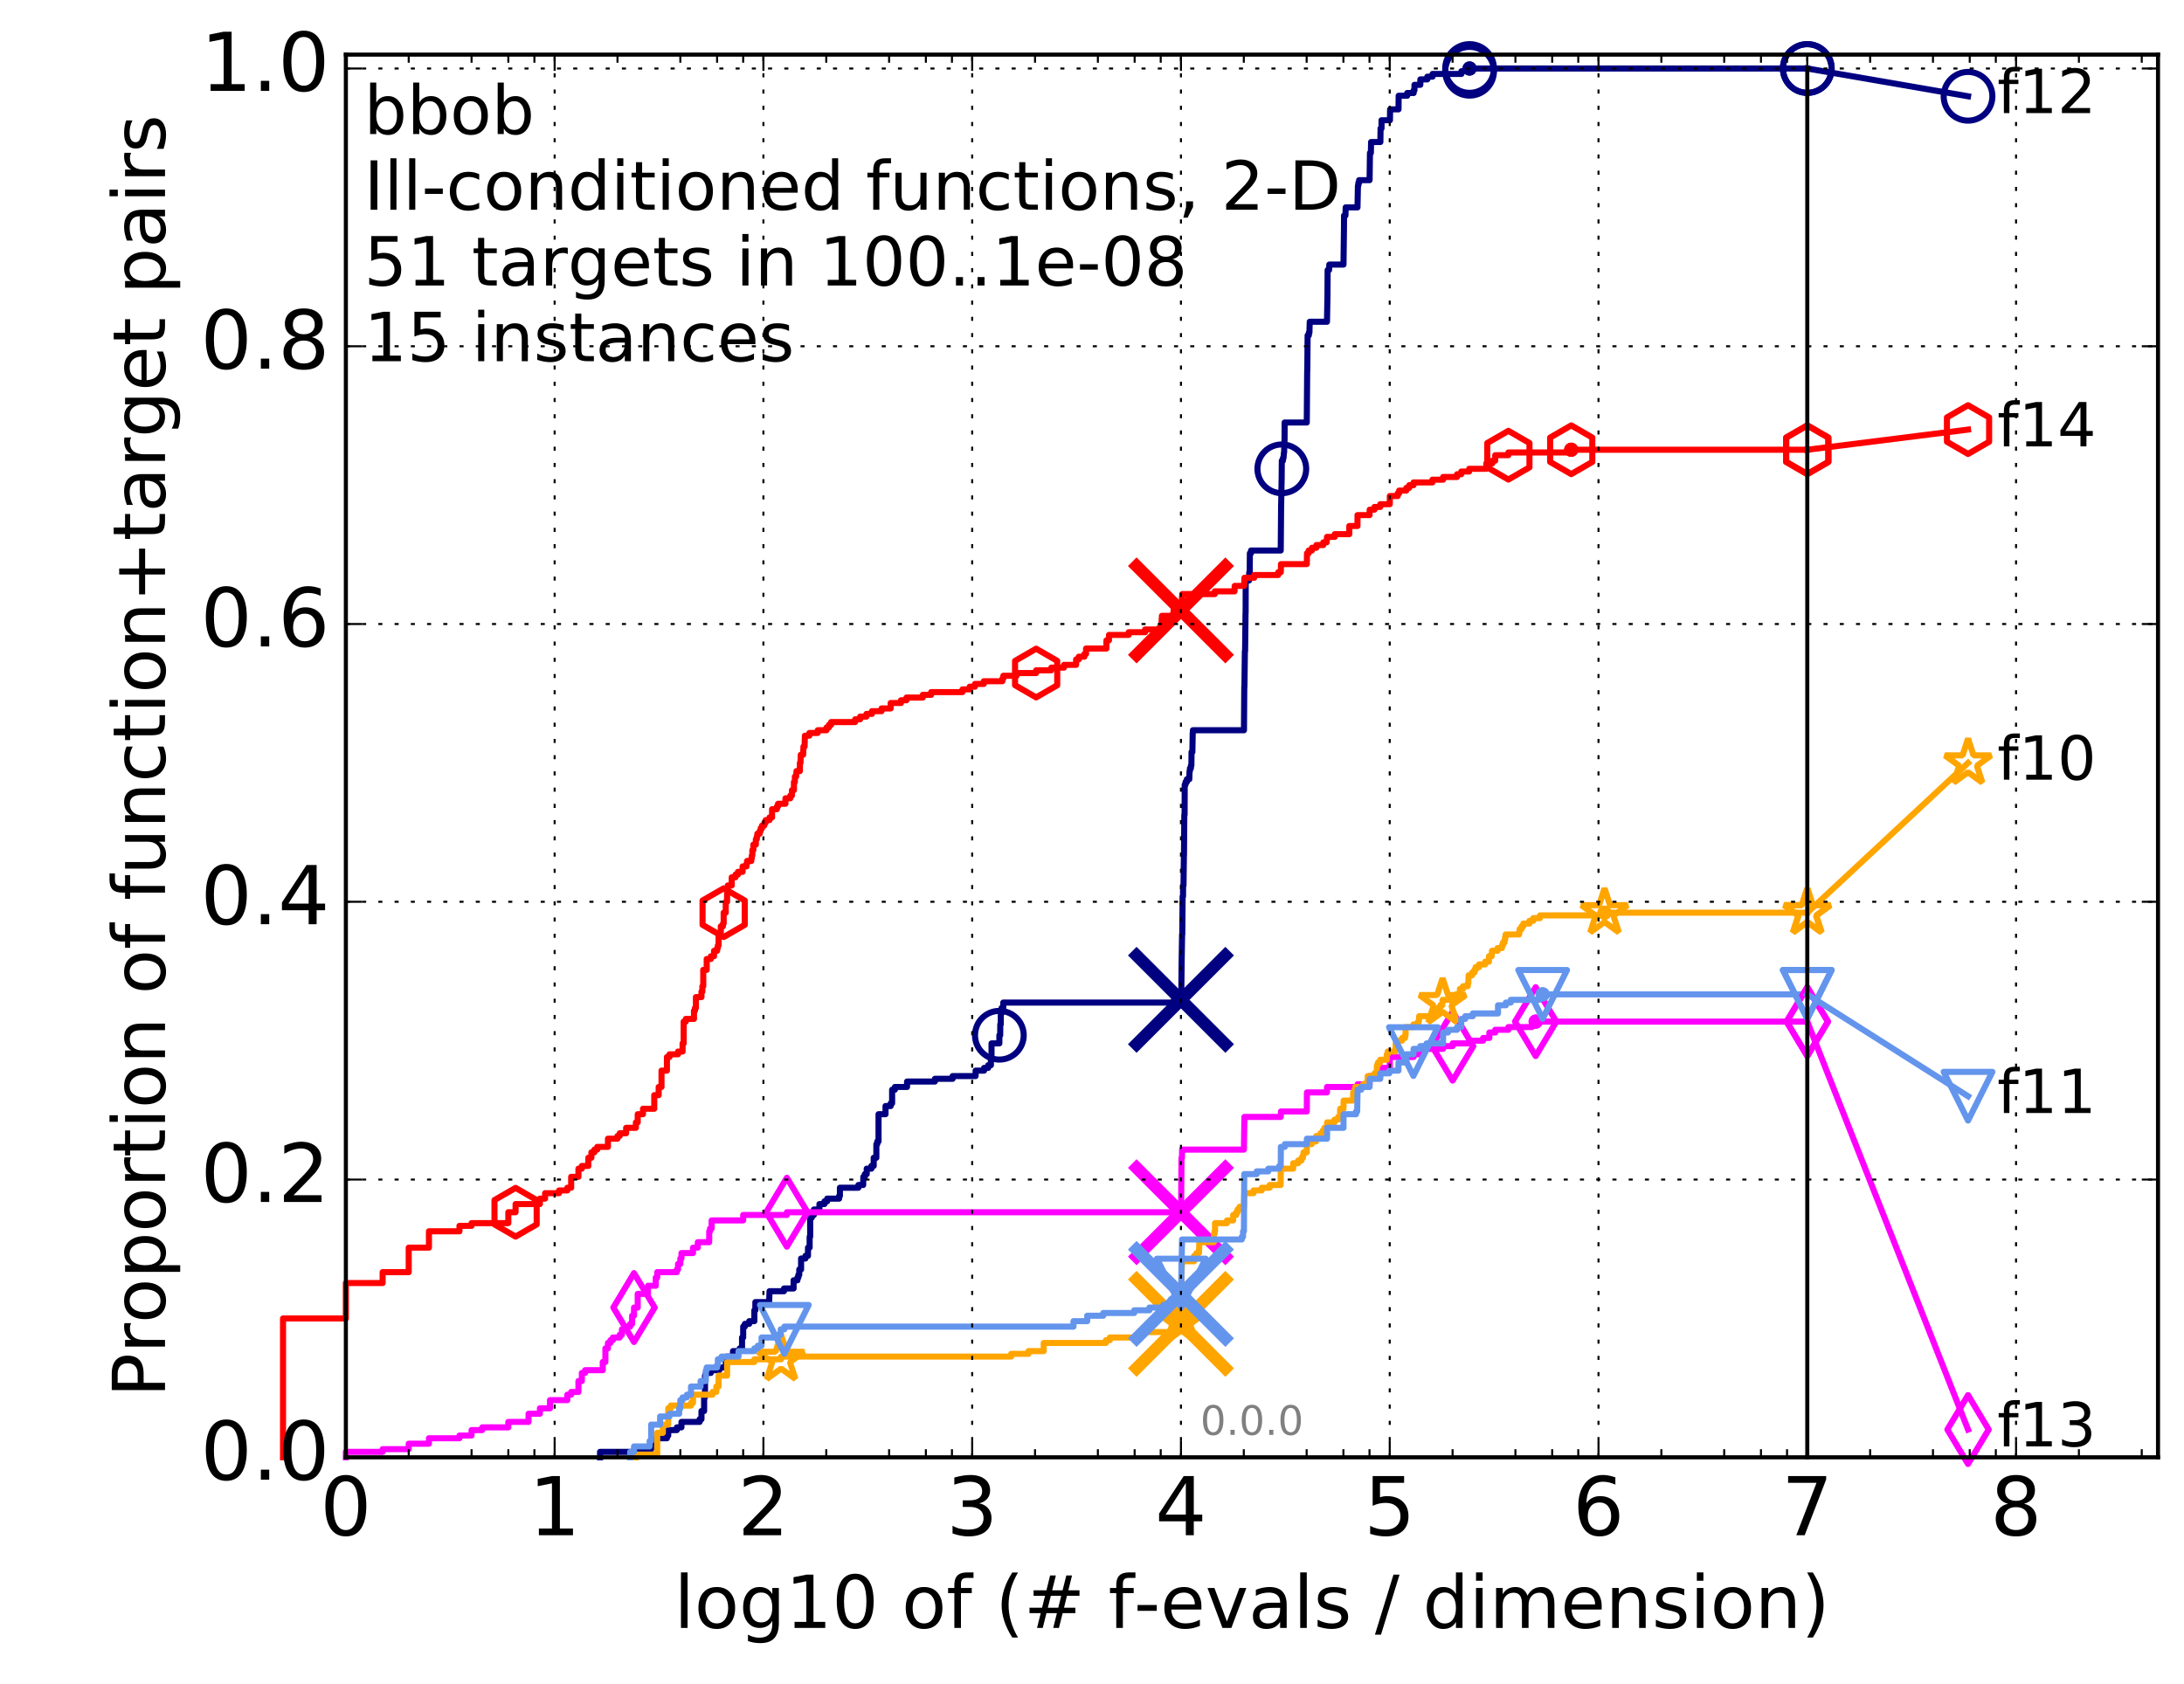 <?xml version="1.0" encoding="utf-8" standalone="no"?>
<!DOCTYPE svg PUBLIC "-//W3C//DTD SVG 1.1//EN"
  "http://www.w3.org/Graphics/SVG/1.1/DTD/svg11.dtd">
<!-- Created with matplotlib (http://matplotlib.org/) -->
<svg height="415pt" version="1.1" viewBox="0 0 538 415" width="538pt" xmlns="http://www.w3.org/2000/svg" xmlns:xlink="http://www.w3.org/1999/xlink">
 <defs>
  <style type="text/css">
*{stroke-linecap:butt;stroke-linejoin:round;stroke-miterlimit:100000;}
  </style>
 </defs>
 <g id="figure_1">
  <g id="patch_1">
   <path d="M 0 415.456 
L 538.8 415.456 
L 538.8 0 
L 0 0 
z
" style="fill:#ffffff;"/>
  </g>
  <g id="axes_1">
   <g id="patch_2">
    <path d="M 85.2 359.056 
L 531.6 359.056 
L 531.6 13.456 
L 85.2 13.456 
z
" style="fill:#ffffff;"/>
   </g>
   <g id="line2d_1">
    <defs>
     <path d="M 0 1.5 
C 0.398 1.5 0.779 1.342 1.061 1.061 
C 1.342 0.779 1.5 0.398 1.5 0 
C 1.5 -0.398 1.342 -0.779 1.061 -1.061 
C 0.779 -1.342 0.398 -1.5 0 -1.5 
C -0.398 -1.5 -0.779 -1.342 -1.061 -1.061 
C -1.342 -0.779 -1.5 -0.398 -1.5 0 
C -1.5 0.398 -1.342 0.779 -1.061 1.061 
C -0.779 1.342 -0.398 1.5 0 1.5 
z
" id="m7dd34dbe90" style="stroke:#000080;stroke-width:0.5;"/>
    </defs>
    <g>
     <use style="fill:#000080;stroke:#000080;stroke-width:0.5;" x="362.011" xlink:href="#m7dd34dbe90" y="16.878"/>
     <use style="fill:#000080;stroke:#000080;stroke-width:0.5;" x="362.011" xlink:href="#m7dd34dbe90" y="16.878"/>
    </g>
   </g>
   <g id="line2d_2">
    <path d="M 147.813 359.056 
L 147.813 357.714 
L 156.643 357.714 
L 156.643 357.044 
L 160.409 357.044 
L 160.409 355.031 
L 161.535 355.031 
L 161.535 354.36 
L 164.288 354.36 
L 164.288 353.689 
L 164.609 353.689 
L 164.609 352.347 
L 166.738 352.347 
L 166.738 351.676 
L 167.869 351.676 
L 167.869 350.334 
L 172.351 350.334 
L 172.351 349.663 
L 172.798 349.663 
L 172.798 347.65 
L 173.452 347.65 
L 173.452 344.296 
L 173.665 344.296 
L 173.665 338.928 
L 173.877 338.928 
L 173.877 338.257 
L 175.107 338.257 
L 175.107 337.586 
L 177.199 337.586 
L 177.199 336.915 
L 178.777 336.915 
L 178.777 335.574 
L 178.945 335.574 
L 178.945 334.232 
L 180.564 334.232 
L 180.564 332.89 
L 182.22 332.89 
L 182.22 332.219 
L 182.792 332.219 
L 182.792 329.535 
L 183.073 329.535 
L 183.073 326.851 
L 183.488 326.851 
L 183.488 326.18 
L 184.558 326.18 
L 184.558 325.509 
L 185.828 325.509 
L 185.828 322.826 
L 186.073 322.826 
L 186.073 320.813 
L 189.464 320.813 
L 189.568 318.129 
L 193.13 318.129 
L 193.13 317.458 
L 195.492 317.458 
L 195.492 315.445 
L 196.433 315.445 
L 196.433 314.774 
L 196.662 314.774 
L 196.662 314.104 
L 196.889 314.104 
L 196.889 312.762 
L 197.336 312.762 
L 197.336 310.078 
L 198.415 310.078 
L 198.415 309.407 
L 199.038 309.407 
L 199.038 307.394 
L 199.444 307.394 
L 199.444 304.71 
L 199.578 304.71 
L 199.578 300.014 
L 199.974 300.014 
L 199.974 299.343 
L 200.492 299.343 
L 200.492 298.001 
L 201.858 298.001 
L 201.858 296.659 
L 203.087 296.659 
L 203.087 295.988 
L 203.761 295.988 
L 203.761 295.317 
L 206.709 295.317 
L 206.709 294.646 
L 206.902 294.646 
L 206.902 292.634 
L 211.449 292.634 
L 211.449 291.963 
L 212.632 291.963 
L 212.669 289.95 
L 213.037 289.95 
L 213.037 289.279 
L 213.507 289.279 
L 213.507 287.937 
L 214.656 287.937 
L 214.656 287.266 
L 215.226 287.266 
L 215.226 285.253 
L 215.878 285.253 
L 215.878 281.899 
L 216.102 281.899 
L 216.102 281.228 
L 216.417 281.228 
L 216.417 274.518 
L 218.138 274.518 
L 218.138 272.505 
L 219.408 272.505 
L 219.408 271.834 
L 219.762 271.834 
L 219.762 268.48 
L 220.453 268.48 
L 220.453 267.809 
L 223.439 267.809 
L 223.439 266.467 
L 230.306 266.467 
L 230.306 265.796 
L 234.669 265.796 
L 234.669 265.125 
L 240.329 265.125 
L 240.329 263.783 
L 242.412 263.783 
L 242.412 263.112 
L 243.427 263.112 
L 243.427 262.441 
L 244.1 262.441 
L 244.1 261.099 
L 244.245 261.099 
L 244.254 257.074 
L 246.18 257.074 
L 246.18 255.061 
L 246.386 255.061 
L 246.403 252.377 
L 246.533 252.377 
L 246.533 249.694 
L 246.72 249.694 
L 246.72 248.352 
L 247.144 248.352 
L 247.144 247.01 
L 289.175 247.01 
L 289.175 246.339 
L 290.979 246.339 
L 291.09 236.275 
L 291.092 236.275 
L 291.193 230.236 
L 291.237 230.236 
L 291.325 220.843 
L 291.423 220.843 
L 291.437 218.159 
L 291.542 218.159 
L 291.637 210.779 
L 291.656 210.779 
L 291.741 200.715 
L 291.811 200.715 
L 291.837 193.335 
L 292.045 193.335 
L 292.045 192.664 
L 292.366 192.664 
L 292.366 191.993 
L 292.966 191.993 
L 293.031 189.98 
L 293.121 189.98 
L 293.121 189.309 
L 293.357 189.309 
L 293.357 188.638 
L 293.486 188.638 
L 293.521 185.283 
L 293.729 185.283 
L 293.807 180.587 
L 293.858 180.587 
L 293.858 179.916 
L 306.435 179.916 
L 306.515 169.181 
L 306.551 169.181 
L 306.659 160.459 
L 306.712 160.459 
L 306.821 151.066 
L 306.843 151.066 
L 306.867 143.014 
L 307.69 143.014 
L 307.737 141.002 
L 307.847 141.002 
L 307.889 136.305 
L 308.175 136.305 
L 308.175 135.634 
L 315.49 135.634 
L 315.59 124.228 
L 315.602 124.228 
L 315.709 118.19 
L 315.714 118.19 
L 315.758 113.493 
L 316.044 113.493 
L 316.044 112.822 
L 316.18 112.822 
L 316.285 111.48 
L 316.323 111.48 
L 316.434 108.126 
L 316.435 108.126 
L 316.456 104.1 
L 321.907 104.1 
L 322.009 91.352 
L 322.036 91.352 
L 322.114 82.63 
L 322.417 82.63 
L 322.417 81.959 
L 322.558 81.959 
L 322.636 79.275 
L 326.885 79.275 
L 326.995 73.237 
L 327 73.237 
L 327.045 66.528 
L 327.4 66.528 
L 327.456 65.186 
L 330.953 65.186 
L 331.064 56.463 
L 331.066 56.463 
L 331.09 53.109 
L 331.43 53.109 
L 331.492 51.096 
L 334.399 51.096 
L 334.508 45.728 
L 334.611 45.728 
L 334.611 45.058 
L 334.801 45.058 
L 334.801 44.387 
L 337.379 44.387 
L 337.473 37.677 
L 337.697 37.677 
L 337.749 34.993 
L 340.036 34.993 
L 340.083 31.639 
L 340.322 31.639 
L 340.325 29.626 
L 342.394 29.626 
L 342.435 26.942 
L 344.506 26.942 
L 344.544 23.588 
L 346.644 23.588 
L 346.644 22.917 
L 348.233 22.917 
L 348.233 22.246 
L 348.433 22.246 
L 348.436 20.904 
L 349.875 20.904 
L 349.886 19.562 
L 351.601 19.562 
L 351.601 18.891 
L 352.894 18.891 
L 352.894 18.22 
L 359.995 18.22 
L 359.995 17.549 
L 362.011 17.549 
L 362.011 16.878 
L 445.2 16.878 
L 445.2 16.878 
" style="fill:none;stroke:#000080;stroke-linecap:square;stroke-width:1.5;"/>
   </g>
   <g id="line2d_3">
    <defs>
     <path d="M 0 6 
C 1.591 6 3.117 5.368 4.243 4.243 
C 5.368 3.117 6 1.591 6 0 
C 6 -1.591 5.368 -3.117 4.243 -4.243 
C 3.117 -5.368 1.591 -6 0 -6 
C -1.591 -6 -3.117 -5.368 -4.243 -4.243 
C -5.368 -3.117 -6 -1.591 -6 0 
C -6 1.591 -5.368 3.117 -4.243 4.243 
C -3.117 5.368 -1.591 6 0 6 
z
" id="me14f3951aa" style="stroke:#000080;stroke-width:1.5;"/>
    </defs>
    <g>
     <use style="fill:none;stroke:#000080;stroke-width:1.5;" x="246.18" xlink:href="#me14f3951aa" y="255.061"/>
     <use style="fill:none;stroke:#000080;stroke-width:1.5;" x="315.758" xlink:href="#me14f3951aa" y="115.506"/>
     <use style="fill:none;stroke:#000080;stroke-width:1.5;" x="362.011" xlink:href="#me14f3951aa" y="17.549"/>
     <use style="fill:none;stroke:#000080;stroke-width:1.5;" x="362.011" xlink:href="#me14f3951aa" y="16.878"/>
     <use style="fill:none;stroke:#000080;stroke-width:1.5;" x="445.2" xlink:href="#me14f3951aa" y="16.878"/>
    </g>
   </g>
   <g id="line2d_4"/>
   <g id="line2d_5">
    <path clip-path="url(#pc4a7d019d5)" d="M 290.914 246.339 
" style="fill:none;stroke:#000080;stroke-linecap:square;"/>
    <defs>
     <path d="M -12 12 
L 12 -12 
M -12 -12 
L 12 12 
" id="m3cd088f2f1" style="stroke:#000080;stroke-width:3.0;"/>
    </defs>
    <g clip-path="url(#pc4a7d019d5)">
     <use style="fill:#000080;stroke:#000080;stroke-width:3.0;" x="290.914" xlink:href="#m3cd088f2f1" y="246.339"/>
    </g>
   </g>
   <g id="line2d_6">
    <defs>
     <path d="M 0 1.5 
C 0.398 1.5 0.779 1.342 1.061 1.061 
C 1.342 0.779 1.5 0.398 1.5 0 
C 1.5 -0.398 1.342 -0.779 1.061 -1.061 
C 0.779 -1.342 0.398 -1.5 0 -1.5 
C -0.398 -1.5 -0.779 -1.342 -1.061 -1.061 
C -1.342 -0.779 -1.5 -0.398 -1.5 0 
C -1.5 0.398 -1.342 0.779 -1.061 1.061 
C -0.779 1.342 -0.398 1.5 0 1.5 
z
" id="m48d37b003e" style="stroke:#ff00ff;stroke-width:0.5;"/>
    </defs>
    <g>
     <use style="fill:#ff00ff;stroke:#ff00ff;stroke-width:0.5;" x="378.295" xlink:href="#m48d37b003e" y="251.706"/>
     <use style="fill:#ff00ff;stroke:#ff00ff;stroke-width:0.5;" x="378.295" xlink:href="#m48d37b003e" y="251.706"/>
    </g>
   </g>
   <g id="line2d_7">
    <path d="M 85.2 359.056 
L 85.2 357.714 
L 94.256 357.714 
L 94.256 357.044 
L 100.682 357.044 
L 100.682 355.702 
L 105.665 355.702 
L 105.665 354.36 
L 113.181 354.36 
L 113.181 353.689 
L 116.163 353.689 
L 116.163 352.347 
L 118.794 352.347 
L 118.794 351.676 
L 125.219 351.676 
L 125.219 350.334 
L 130.203 350.334 
L 130.203 348.321 
L 132.999 348.321 
L 132.999 346.979 
L 135.483 346.979 
L 135.483 344.967 
L 139.75 344.967 
L 139.75 343.625 
L 140.701 343.625 
L 140.701 342.954 
L 142.489 342.954 
L 142.489 340.27 
L 143.331 340.27 
L 143.331 338.257 
L 144.144 338.257 
L 144.144 337.586 
L 148.48 337.586 
L 148.48 335.574 
L 149.128 335.574 
L 149.128 332.219 
L 149.757 332.219 
L 149.757 330.877 
L 150.369 330.877 
L 150.369 330.206 
L 150.964 330.206 
L 150.964 329.535 
L 152.662 329.535 
L 152.662 328.864 
L 153.2 328.864 
L 153.2 327.522 
L 154.239 327.522 
L 154.239 326.851 
L 155.232 326.851 
L 155.232 326.18 
L 155.712 326.18 
L 155.712 324.168 
L 156.182 324.168 
L 156.182 322.155 
L 157.094 322.155 
L 157.094 318.8 
L 159.625 318.8 
L 159.625 316.787 
L 161.535 316.787 
L 161.535 314.774 
L 161.899 314.774 
L 161.899 313.433 
L 166.738 313.433 
L 166.738 312.762 
L 167.026 312.762 
L 167.026 311.42 
L 167.592 311.42 
L 167.592 310.078 
L 167.869 310.078 
L 167.869 308.736 
L 170.713 308.736 
L 170.713 307.394 
L 171.895 307.394 
L 171.895 306.052 
L 174.704 306.052 
L 174.704 303.369 
L 174.906 303.369 
L 174.906 302.698 
L 175.305 302.698 
L 175.305 300.685 
L 183.073 300.685 
L 183.073 299.343 
L 193.831 299.343 
L 193.831 298.672 
L 290.943 298.672 
L 291.046 285.253 
L 291.165 285.253 
L 291.193 283.24 
L 306.423 283.24 
L 306.522 276.531 
L 306.536 276.531 
L 306.54 275.189 
L 315.494 275.189 
L 315.545 273.847 
L 321.909 273.847 
L 321.947 269.151 
L 326.884 269.151 
L 326.887 267.809 
L 334.418 267.809 
L 334.418 267.138 
L 337.372 267.138 
L 337.375 265.125 
L 340.004 265.125 
L 340.021 263.112 
L 342.354 263.112 
L 342.355 260.429 
L 348.213 260.429 
L 348.213 259.758 
L 349.867 259.758 
L 349.867 258.416 
L 355.478 258.416 
L 355.478 257.745 
L 357.838 257.745 
L 357.838 257.074 
L 361.902 257.074 
L 361.902 256.403 
L 365.344 256.403 
L 365.344 255.732 
L 366.885 255.732 
L 366.885 254.39 
L 368.331 254.39 
L 368.331 253.719 
L 371.572 253.719 
L 371.572 253.048 
L 377.381 253.048 
L 377.381 252.377 
L 378.295 252.377 
L 378.295 251.706 
L 445.2 251.706 
L 445.2 251.706 
" style="fill:none;stroke:#ff00ff;stroke-linecap:square;stroke-width:1.5;"/>
   </g>
   <g id="line2d_8">
    <defs>
     <path d="M -0 8.485 
L 5.091 0 
L 0 -8.485 
L -5.091 -0 
z
" id="m51279bd5ab" style="stroke:#ff00ff;stroke-linejoin:miter;stroke-width:1.5;"/>
    </defs>
    <g>
     <use style="fill:none;stroke:#ff00ff;stroke-linejoin:miter;stroke-width:1.5;" x="156.182" xlink:href="#m51279bd5ab" y="322.155"/>
     <use style="fill:none;stroke:#ff00ff;stroke-linejoin:miter;stroke-width:1.5;" x="193.831" xlink:href="#m51279bd5ab" y="298.672"/>
     <use style="fill:none;stroke:#ff00ff;stroke-linejoin:miter;stroke-width:1.5;" x="357.838" xlink:href="#m51279bd5ab" y="257.745"/>
     <use style="fill:none;stroke:#ff00ff;stroke-linejoin:miter;stroke-width:1.5;" x="378.295" xlink:href="#m51279bd5ab" y="251.706"/>
     <use style="fill:none;stroke:#ff00ff;stroke-linejoin:miter;stroke-width:1.5;" x="445.2" xlink:href="#m51279bd5ab" y="251.706"/>
    </g>
   </g>
   <g id="line2d_9"/>
   <g id="line2d_10">
    <path clip-path="url(#pc4a7d019d5)" d="M 290.914 298.672 
" style="fill:none;stroke:#ff00ff;stroke-linecap:square;"/>
    <defs>
     <path d="M -12 12 
L 12 -12 
M -12 -12 
L 12 12 
" id="m7c71ed2b6c" style="stroke:#ff00ff;stroke-width:3.0;"/>
    </defs>
    <g clip-path="url(#pc4a7d019d5)">
     <use style="fill:#ff00ff;stroke:#ff00ff;stroke-width:3.0;" x="290.914" xlink:href="#m7c71ed2b6c" y="298.672"/>
    </g>
   </g>
   <g id="line2d_11">
    <defs>
     <path d="M 0 1.5 
C 0.398 1.5 0.779 1.342 1.061 1.061 
C 1.342 0.779 1.5 0.398 1.5 0 
C 1.5 -0.398 1.342 -0.779 1.061 -1.061 
C 0.779 -1.342 0.398 -1.5 0 -1.5 
C -0.398 -1.5 -0.779 -1.342 -1.061 -1.061 
C -1.342 -0.779 -1.5 -0.398 -1.5 0 
C -1.5 0.398 -1.342 0.779 -1.061 1.061 
C -0.779 1.342 -0.398 1.5 0 1.5 
z
" id="m88429aa568" style="stroke:#ffa500;stroke-width:0.5;"/>
    </defs>
    <g>
     <use style="fill:#ffa500;stroke:#ffa500;stroke-width:0.5;" x="395.255" xlink:href="#m88429aa568" y="224.869"/>
     <use style="fill:#ffa500;stroke:#ffa500;stroke-width:0.5;" x="395.255" xlink:href="#m88429aa568" y="224.869"/>
    </g>
   </g>
   <g id="line2d_12">
    <path d="M 156.643 359.056 
L 156.643 358.385 
L 161.899 358.385 
L 161.899 353.018 
L 163.295 353.018 
L 163.295 351.005 
L 164.609 351.005 
L 164.609 346.979 
L 165.238 346.979 
L 165.238 346.309 
L 170.222 346.309 
L 170.222 345.638 
L 170.713 345.638 
L 170.713 343.625 
L 175.502 343.625 
L 175.502 342.954 
L 176.461 342.954 
L 176.461 341.612 
L 177.017 341.612 
L 177.017 338.928 
L 179.112 338.928 
L 179.112 335.574 
L 185.828 335.574 
L 185.828 334.903 
L 192.407 334.903 
L 192.407 334.232 
L 249.101 334.232 
L 249.101 333.561 
L 253.352 333.561 
L 253.352 332.89 
L 257.106 332.89 
L 257.106 330.877 
L 272.427 330.877 
L 272.427 330.206 
L 273.39 330.206 
L 273.39 329.535 
L 281.007 329.535 
L 281.007 328.193 
L 288.8 328.193 
L 288.8 326.18 
L 290.949 326.18 
L 291.05 313.433 
L 291.063 313.433 
L 291.17 311.42 
L 291.184 311.42 
L 291.184 310.749 
L 294.154 310.749 
L 294.154 309.407 
L 294.725 309.407 
L 294.725 308.736 
L 295.357 308.736 
L 295.45 306.052 
L 299.013 306.052 
L 299.013 304.039 
L 299.187 304.039 
L 299.187 303.369 
L 299.31 303.369 
L 299.31 301.356 
L 302.246 301.356 
L 302.246 300.685 
L 303.772 300.685 
L 303.772 299.343 
L 304.528 299.343 
L 304.528 298.672 
L 304.855 298.672 
L 304.855 298.001 
L 305.364 298.001 
L 305.364 297.33 
L 306.43 297.33 
L 306.524 293.975 
L 308.778 293.975 
L 308.778 293.304 
L 310.81 293.304 
L 310.81 292.634 
L 312.773 292.634 
L 312.773 291.963 
L 315.475 291.963 
L 315.497 287.937 
L 318.563 287.937 
L 318.563 286.595 
L 319.782 286.595 
L 319.782 285.924 
L 320.604 285.924 
L 320.604 285.253 
L 320.963 285.253 
L 320.963 284.582 
L 321.12 284.582 
L 321.12 283.911 
L 321.909 283.911 
L 321.911 281.899 
L 323.1 281.899 
L 323.1 281.228 
L 324.193 281.228 
L 324.25 279.886 
L 325.293 279.886 
L 325.293 279.215 
L 325.849 279.215 
L 325.849 278.544 
L 326.258 278.544 
L 326.258 277.873 
L 326.875 277.873 
L 326.913 276.531 
L 328.733 276.531 
L 328.733 275.86 
L 329.634 275.86 
L 329.634 275.189 
L 330.093 275.189 
L 330.135 273.176 
L 330.945 273.176 
L 330.989 271.164 
L 333.267 271.164 
L 333.336 269.151 
L 333.694 269.151 
L 333.694 268.48 
L 333.859 268.48 
L 333.859 267.809 
L 335.787 267.809 
L 335.787 267.138 
L 336.731 267.138 
L 336.731 266.467 
L 336.906 266.467 
L 336.906 265.125 
L 338.577 265.125 
L 338.577 264.454 
L 339.132 264.454 
L 339.185 262.441 
L 339.46 262.441 
L 339.46 261.77 
L 339.997 261.77 
L 339.997 261.099 
L 341.62 261.099 
L 341.62 259.758 
L 341.842 259.758 
L 341.842 259.087 
L 343.732 259.087 
L 343.815 257.074 
L 344.199 257.074 
L 344.199 256.403 
L 345.379 256.403 
L 345.379 255.732 
L 346.114 255.732 
L 346.114 255.061 
L 346.246 255.061 
L 346.246 253.048 
L 348.208 253.048 
L 348.208 252.377 
L 349.31 252.377 
L 349.31 251.706 
L 349.519 251.706 
L 349.601 250.364 
L 353.719 250.364 
L 353.719 249.694 
L 354.019 249.694 
L 354.019 249.023 
L 354.203 249.023 
L 354.203 248.352 
L 354.786 248.352 
L 354.786 247.681 
L 355.271 247.681 
L 355.359 246.339 
L 357.466 246.339 
L 357.466 245.668 
L 358.677 245.668 
L 358.677 244.997 
L 359.586 244.997 
L 359.627 243.655 
L 360.393 243.655 
L 360.393 242.984 
L 361.561 242.984 
L 361.561 242.313 
L 361.689 242.313 
L 361.772 240.3 
L 362.619 240.3 
L 362.619 239.629 
L 363.195 239.629 
L 363.195 238.958 
L 363.503 238.958 
L 363.503 238.288 
L 364.352 238.288 
L 364.352 237.617 
L 365.846 237.617 
L 365.846 236.946 
L 366.781 236.946 
L 366.781 235.604 
L 367.453 235.604 
L 367.517 234.262 
L 368.9 234.262 
L 368.9 233.591 
L 369.974 233.591 
L 369.974 232.92 
L 370.221 232.92 
L 370.221 232.249 
L 370.613 232.249 
L 370.613 231.578 
L 370.754 231.578 
L 370.754 230.907 
L 370.897 230.907 
L 370.897 230.236 
L 374.215 230.236 
L 374.215 229.565 
L 374.348 229.565 
L 374.348 228.894 
L 374.811 228.894 
L 374.811 228.223 
L 375.252 228.223 
L 375.252 227.553 
L 376.746 227.553 
L 376.746 226.882 
L 377.684 226.882 
L 377.684 226.211 
L 379.361 226.211 
L 379.361 225.54 
L 395.255 225.54 
L 395.255 224.869 
L 445.2 224.869 
L 445.2 224.869 
" style="fill:none;stroke:#ffa500;stroke-linecap:square;stroke-width:1.5;"/>
   </g>
   <g id="line2d_13">
    <defs>
     <path d="M 0 -6 
L -1.347 -1.854 
L -5.706 -1.854 
L -2.18 0.708 
L -3.527 4.854 
L -0 2.292 
L 3.527 4.854 
L 2.18 0.708 
L 5.706 -1.854 
L 1.347 -1.854 
z
" id="mb94fd09ddc" style="stroke:#ffa500;stroke-linejoin:bevel;stroke-width:1.5;"/>
    </defs>
    <g>
     <use style="fill:none;stroke:#ffa500;stroke-linejoin:bevel;stroke-width:1.5;" x="192.407" xlink:href="#mb94fd09ddc" y="334.903"/>
     <use style="fill:none;stroke:#ffa500;stroke-linejoin:bevel;stroke-width:1.5;" x="290.983" xlink:href="#mb94fd09ddc" y="325.509"/>
     <use style="fill:none;stroke:#ffa500;stroke-linejoin:bevel;stroke-width:1.5;" x="355.359" xlink:href="#mb94fd09ddc" y="247.01"/>
     <use style="fill:none;stroke:#ffa500;stroke-linejoin:bevel;stroke-width:1.5;" x="395.255" xlink:href="#mb94fd09ddc" y="224.869"/>
     <use style="fill:none;stroke:#ffa500;stroke-linejoin:bevel;stroke-width:1.5;" x="445.2" xlink:href="#mb94fd09ddc" y="224.869"/>
    </g>
   </g>
   <g id="line2d_14"/>
   <g id="line2d_15">
    <path clip-path="url(#pc4a7d019d5)" d="M 290.914 326.18 
" style="fill:none;stroke:#ffa500;stroke-linecap:square;"/>
    <defs>
     <path d="M -12 12 
L 12 -12 
M -12 -12 
L 12 12 
" id="m4b90373fcb" style="stroke:#ffa500;stroke-width:3.0;"/>
    </defs>
    <g clip-path="url(#pc4a7d019d5)">
     <use style="fill:#ffa500;stroke:#ffa500;stroke-width:3.0;" x="290.914" xlink:href="#m4b90373fcb" y="326.18"/>
    </g>
   </g>
   <g id="line2d_16">
    <defs>
     <path d="M 0 1.5 
C 0.398 1.5 0.779 1.342 1.061 1.061 
C 1.342 0.779 1.5 0.398 1.5 0 
C 1.5 -0.398 1.342 -0.779 1.061 -1.061 
C 0.779 -1.342 0.398 -1.5 0 -1.5 
C -0.398 -1.5 -0.779 -1.342 -1.061 -1.061 
C -1.342 -0.779 -1.5 -0.398 -1.5 0 
C -1.5 0.398 -1.342 0.779 -1.061 1.061 
C -0.779 1.342 -0.398 1.5 0 1.5 
z
" id="mfda2d5fb82" style="stroke:#6495ed;stroke-width:0.5;"/>
    </defs>
    <g>
     <use style="fill:#6495ed;stroke:#6495ed;stroke-width:0.5;" x="380.015" xlink:href="#mfda2d5fb82" y="244.997"/>
     <use style="fill:#6495ed;stroke:#6495ed;stroke-width:0.5;" x="380.015" xlink:href="#mfda2d5fb82" y="244.997"/>
    </g>
   </g>
   <g id="line2d_17">
    <path d="M 155.232 359.056 
L 155.232 357.714 
L 156.182 357.714 
L 156.182 356.373 
L 160.021 356.373 
L 160.021 355.031 
L 160.409 355.031 
L 160.409 351.005 
L 162.608 351.005 
L 162.608 348.992 
L 164.926 348.992 
L 164.926 348.321 
L 167.311 348.321 
L 167.311 346.979 
L 167.592 346.979 
L 167.592 344.967 
L 168.143 344.967 
L 168.143 344.296 
L 169.207 344.296 
L 169.207 343.625 
L 170.222 343.625 
L 170.222 341.612 
L 172.576 341.612 
L 172.576 340.27 
L 173.877 340.27 
L 173.877 337.586 
L 174.087 337.586 
L 174.087 336.915 
L 176.648 336.915 
L 176.648 336.244 
L 176.833 336.244 
L 176.833 334.903 
L 177.738 334.903 
L 177.738 334.232 
L 181.928 334.232 
L 181.928 332.89 
L 185.828 332.89 
L 185.828 332.219 
L 186.675 332.219 
L 186.675 331.548 
L 187.606 331.548 
L 187.606 329.535 
L 191.659 329.535 
L 191.659 328.864 
L 192.315 328.864 
L 192.315 327.522 
L 193.219 327.522 
L 193.219 326.851 
L 264.44 326.851 
L 264.44 325.509 
L 267.827 325.509 
L 267.827 324.168 
L 271.774 324.168 
L 271.774 323.497 
L 279.404 323.497 
L 279.404 322.826 
L 283.14 322.826 
L 283.14 322.155 
L 286.593 322.155 
L 286.593 321.484 
L 288.429 321.484 
L 288.429 320.142 
L 289.909 320.142 
L 289.909 319.471 
L 290.544 319.471 
L 290.544 318.8 
L 290.966 318.8 
L 291.055 310.749 
L 291.083 310.749 
L 291.183 305.381 
L 305.899 305.381 
L 305.899 304.71 
L 306.211 304.71 
L 306.211 303.369 
L 306.428 303.369 
L 306.505 289.279 
L 309.572 289.279 
L 309.572 288.608 
L 312.434 288.608 
L 312.434 287.937 
L 315.122 287.937 
L 315.122 287.266 
L 315.489 287.266 
L 315.525 282.569 
L 316.5 282.569 
L 316.5 281.899 
L 321.913 281.899 
L 321.932 280.557 
L 326.902 280.557 
L 326.924 277.873 
L 330.953 277.873 
L 330.97 274.518 
L 334.038 274.518 
L 334.038 273.847 
L 334.324 273.847 
L 334.421 268.48 
L 335.331 268.48 
L 335.331 267.809 
L 337.385 267.809 
L 337.398 265.796 
L 340.008 265.796 
L 340.014 264.454 
L 342.244 264.454 
L 342.244 263.783 
L 344.49 263.783 
L 344.5 261.77 
L 346.432 261.77 
L 346.433 259.758 
L 348.175 259.758 
L 348.227 258.416 
L 349.872 258.416 
L 349.872 257.745 
L 351.414 257.745 
L 351.414 257.074 
L 355.482 257.074 
L 355.489 254.39 
L 356.69 254.39 
L 356.69 253.719 
L 358.924 253.719 
L 358.924 253.048 
L 359.963 253.048 
L 359.963 251.035 
L 360.956 251.035 
L 360.956 250.364 
L 362.817 250.364 
L 362.817 249.694 
L 369.016 249.694 
L 369.016 247.681 
L 370.959 247.681 
L 370.959 247.01 
L 372.169 247.01 
L 372.169 246.339 
L 379.17 246.339 
L 379.17 245.668 
L 380.015 245.668 
L 380.015 244.997 
L 445.2 244.997 
L 445.2 244.997 
" style="fill:none;stroke:#6495ed;stroke-linecap:square;stroke-width:1.5;"/>
   </g>
   <g id="line2d_18">
    <defs>
     <path d="M -0 6 
L 6 -6 
L -6 -6 
z
" id="m5fcffeb122" style="stroke:#6495ed;stroke-linejoin:miter;stroke-width:1.5;"/>
    </defs>
    <g>
     <use style="fill:none;stroke:#6495ed;stroke-linejoin:miter;stroke-width:1.5;" x="193.219" xlink:href="#m5fcffeb122" y="327.522"/>
     <use style="fill:none;stroke:#6495ed;stroke-linejoin:miter;stroke-width:1.5;" x="290.996" xlink:href="#m5fcffeb122" y="316.116"/>
     <use style="fill:none;stroke:#6495ed;stroke-linejoin:miter;stroke-width:1.5;" x="348.175" xlink:href="#m5fcffeb122" y="259.087"/>
     <use style="fill:none;stroke:#6495ed;stroke-linejoin:miter;stroke-width:1.5;" x="380.015" xlink:href="#m5fcffeb122" y="244.997"/>
     <use style="fill:none;stroke:#6495ed;stroke-linejoin:miter;stroke-width:1.5;" x="445.2" xlink:href="#m5fcffeb122" y="244.997"/>
    </g>
   </g>
   <g id="line2d_19"/>
   <g id="line2d_20">
    <path clip-path="url(#pc4a7d019d5)" d="M 290.914 318.8 
" style="fill:none;stroke:#6495ed;stroke-linecap:square;"/>
    <defs>
     <path d="M -12 12 
L 12 -12 
M -12 -12 
L 12 12 
" id="mdea5829007" style="stroke:#6495ed;stroke-width:3.0;"/>
    </defs>
    <g clip-path="url(#pc4a7d019d5)">
     <use style="fill:#6495ed;stroke:#6495ed;stroke-width:3.0;" x="290.914" xlink:href="#mdea5829007" y="318.8"/>
    </g>
   </g>
   <g id="line2d_21">
    <defs>
     <path d="M 0 1.5 
C 0.398 1.5 0.779 1.342 1.061 1.061 
C 1.342 0.779 1.5 0.398 1.5 0 
C 1.5 -0.398 1.342 -0.779 1.061 -1.061 
C 0.779 -1.342 0.398 -1.5 0 -1.5 
C -0.398 -1.5 -0.779 -1.342 -1.061 -1.061 
C -1.342 -0.779 -1.5 -0.398 -1.5 0 
C -1.5 0.398 -1.342 0.779 -1.061 1.061 
C -0.779 1.342 -0.398 1.5 0 1.5 
z
" id="m2ffb8a6b7d" style="stroke:#ff0000;stroke-width:0.5;"/>
    </defs>
    <g>
     <use style="fill:#ff0000;stroke:#ff0000;stroke-width:0.5;" x="387.049" xlink:href="#m2ffb8a6b7d" y="110.809"/>
     <use style="fill:#ff0000;stroke:#ff0000;stroke-width:0.5;" x="387.049" xlink:href="#m2ffb8a6b7d" y="110.809"/>
    </g>
   </g>
   <g id="line2d_22">
    <path d="M 69.718 359.056 
L 69.718 324.839 
L 85.2 324.839 
L 85.2 316.116 
L 94.256 316.116 
L 94.256 313.433 
L 100.682 313.433 
L 100.682 307.394 
L 105.665 307.394 
L 105.665 303.369 
L 113.181 303.369 
L 113.181 302.027 
L 116.163 302.027 
L 116.163 301.356 
L 125.219 301.356 
L 125.219 298.672 
L 127.007 298.672 
L 127.007 296.659 
L 132.999 296.659 
L 132.999 295.317 
L 134.275 295.317 
L 134.275 293.975 
L 137.718 293.975 
L 137.718 293.304 
L 139.75 293.304 
L 139.75 292.634 
L 140.701 292.634 
L 140.701 289.95 
L 142.489 289.95 
L 142.489 287.937 
L 143.331 287.937 
L 143.331 287.266 
L 144.927 287.266 
L 144.927 285.253 
L 145.685 285.253 
L 145.685 283.911 
L 146.417 283.911 
L 146.417 283.24 
L 147.126 283.24 
L 147.126 282.569 
L 149.757 282.569 
L 149.757 280.557 
L 152.11 280.557 
L 152.11 279.886 
L 152.662 279.886 
L 152.662 279.215 
L 154.239 279.215 
L 154.239 277.873 
L 156.643 277.873 
L 156.643 276.531 
L 157.094 276.531 
L 157.094 274.518 
L 158.396 274.518 
L 158.396 273.176 
L 161.166 273.176 
L 161.166 269.822 
L 162.256 269.822 
L 162.256 267.809 
L 162.954 267.809 
L 162.954 263.783 
L 164.288 263.783 
L 164.288 260.429 
L 164.926 260.429 
L 164.926 259.758 
L 167.026 259.758 
L 167.026 259.087 
L 168.143 259.087 
L 168.143 257.074 
L 168.414 257.074 
L 168.414 251.706 
L 168.946 251.706 
L 168.946 251.035 
L 170.955 251.035 
L 170.955 249.023 
L 171.194 249.023 
L 171.194 248.352 
L 171.43 248.352 
L 171.43 245.668 
L 172.798 245.668 
L 172.798 244.326 
L 173.018 244.326 
L 173.018 242.984 
L 173.236 242.984 
L 173.236 238.958 
L 174.087 238.958 
L 174.087 236.275 
L 175.107 236.275 
L 175.107 235.604 
L 175.891 235.604 
L 175.891 234.262 
L 176.648 234.262 
L 176.648 233.591 
L 176.833 233.591 
L 176.833 232.92 
L 177.017 232.92 
L 177.017 230.236 
L 177.56 230.236 
L 177.56 228.223 
L 178.089 228.223 
L 178.089 227.553 
L 178.263 227.553 
L 178.263 224.869 
L 178.777 224.869 
L 178.777 222.185 
L 179.112 222.185 
L 179.112 218.83 
L 179.278 218.83 
L 179.278 218.159 
L 180.25 218.159 
L 180.25 216.147 
L 181.18 216.147 
L 181.18 215.476 
L 181.78 215.476 
L 181.78 214.805 
L 182.933 214.805 
L 182.933 213.463 
L 183.895 213.463 
L 183.895 212.792 
L 184.03 212.792 
L 184.03 212.121 
L 185.075 212.121 
L 185.075 211.45 
L 185.202 211.45 
L 185.202 210.779 
L 185.329 210.779 
L 185.329 209.437 
L 185.579 209.437 
L 185.579 208.095 
L 186.195 208.095 
L 186.195 206.753 
L 186.436 206.753 
L 186.436 206.083 
L 186.556 206.083 
L 186.556 205.412 
L 187.145 205.412 
L 187.145 204.741 
L 187.377 204.741 
L 187.377 204.07 
L 187.72 204.07 
L 187.72 203.399 
L 188.279 203.399 
L 188.279 202.728 
L 188.609 202.728 
L 188.609 202.057 
L 189.568 202.057 
L 189.568 201.386 
L 190.186 201.386 
L 190.186 199.373 
L 191.372 199.373 
L 191.372 198.702 
L 191.659 198.702 
L 191.659 198.031 
L 193.483 198.031 
L 193.483 196.689 
L 194.677 196.689 
L 194.677 196.018 
L 195.088 196.018 
L 195.088 194.677 
L 195.572 194.677 
L 195.572 192.664 
L 195.81 192.664 
L 195.81 191.322 
L 196.124 191.322 
L 196.202 189.98 
L 197.039 189.98 
L 197.039 187.967 
L 197.188 187.967 
L 197.262 185.954 
L 197.846 185.954 
L 197.918 183.942 
L 198.203 183.942 
L 198.274 181.258 
L 199.377 181.258 
L 199.377 180.587 
L 201.432 180.587 
L 201.432 179.916 
L 203.594 179.916 
L 203.594 179.245 
L 204.199 179.245 
L 204.199 178.574 
L 204.735 178.574 
L 204.735 177.903 
L 210.651 177.903 
L 210.651 177.232 
L 211.876 177.232 
L 211.876 176.561 
L 213.435 176.561 
L 213.435 175.89 
L 214.791 175.89 
L 214.791 175.219 
L 217.158 175.219 
L 217.158 174.548 
L 219.408 174.548 
L 219.408 173.207 
L 221.947 173.207 
L 221.947 172.536 
L 223.301 172.536 
L 223.301 171.865 
L 227.319 171.865 
L 227.319 171.194 
L 229.378 171.194 
L 229.378 170.523 
L 237.095 170.523 
L 237.095 169.852 
L 238.874 169.852 
L 238.874 169.181 
L 240.168 169.181 
L 240.168 168.51 
L 242.344 168.51 
L 242.344 167.839 
L 246.929 167.839 
L 246.929 167.168 
L 247.16 167.168 
L 247.16 166.497 
L 250.419 166.497 
L 250.419 165.826 
L 255.239 165.826 
L 255.239 165.155 
L 258.984 165.155 
L 258.984 164.484 
L 262.104 164.484 
L 262.104 163.813 
L 265.085 163.813 
L 265.085 162.472 
L 265.746 162.472 
L 265.746 161.801 
L 267.116 161.801 
L 267.116 161.13 
L 267.536 161.13 
L 267.536 159.788 
L 272.555 159.788 
L 272.555 157.775 
L 273.183 157.775 
L 273.188 156.433 
L 278.042 156.433 
L 278.042 155.762 
L 282.081 155.762 
L 282.081 155.091 
L 286.086 155.091 
L 286.169 152.408 
L 286.213 152.408 
L 286.213 151.737 
L 289.088 151.737 
L 289.088 150.395 
L 291.071 150.395 
L 291.162 147.04 
L 291.234 147.04 
L 291.234 146.369 
L 299.247 146.369 
L 299.247 145.698 
L 304.112 145.698 
L 304.149 144.356 
L 306.469 144.356 
L 306.556 142.343 
L 308.965 142.343 
L 308.965 141.673 
L 314.86 141.673 
L 314.86 141.002 
L 315.501 141.002 
L 315.559 138.989 
L 321.914 138.989 
L 321.958 136.305 
L 322.381 136.305 
L 322.381 135.634 
L 323.176 135.634 
L 323.176 134.963 
L 324.27 134.963 
L 324.27 134.292 
L 325.976 134.292 
L 325.976 133.621 
L 326.814 133.621 
L 326.891 132.279 
L 328.795 132.279 
L 328.795 131.608 
L 332.384 131.608 
L 332.384 129.596 
L 334.398 129.596 
L 334.406 126.912 
L 337.377 126.912 
L 337.399 125.57 
L 338.587 125.57 
L 338.587 124.899 
L 340.006 124.899 
L 340.006 124.228 
L 342.358 124.228 
L 342.364 122.215 
L 344.312 122.215 
L 344.312 121.544 
L 344.656 121.544 
L 344.656 120.873 
L 346.427 120.873 
L 346.427 120.203 
L 347.152 120.203 
L 347.152 119.532 
L 348.214 119.532 
L 348.214 118.861 
L 352.854 118.861 
L 352.854 118.19 
L 355.483 118.19 
L 355.483 117.519 
L 358.924 117.519 
L 358.924 116.848 
L 359.963 116.848 
L 359.963 116.177 
L 361.905 116.177 
L 361.905 115.506 
L 366.131 115.506 
L 366.131 114.164 
L 367.62 114.164 
L 367.62 113.493 
L 368.329 113.493 
L 368.329 112.151 
L 371.57 112.151 
L 371.57 111.48 
L 387.049 111.48 
L 387.049 110.809 
L 445.2 110.809 
L 445.2 110.809 
" style="fill:none;stroke:#ff0000;stroke-linecap:square;stroke-width:1.5;"/>
   </g>
   <g id="line2d_23">
    <defs>
     <path d="M 0 -6 
L -5.196 -3 
L -5.196 3 
L -0 6 
L 5.196 3 
L 5.196 -3 
z
" id="m9c1a7ffed8" style="stroke:#ff0000;stroke-linejoin:miter;stroke-width:1.5;"/>
    </defs>
    <g>
     <use style="fill:none;stroke:#ff0000;stroke-linejoin:miter;stroke-width:1.5;" x="127.007" xlink:href="#m9c1a7ffed8" y="298.672"/>
     <use style="fill:none;stroke:#ff0000;stroke-linejoin:miter;stroke-width:1.5;" x="178.263" xlink:href="#m9c1a7ffed8" y="224.869"/>
     <use style="fill:none;stroke:#ff0000;stroke-linejoin:miter;stroke-width:1.5;" x="255.239" xlink:href="#m9c1a7ffed8" y="165.826"/>
     <use style="fill:none;stroke:#ff0000;stroke-linejoin:miter;stroke-width:1.5;" x="371.57" xlink:href="#m9c1a7ffed8" y="112.151"/>
     <use style="fill:none;stroke:#ff0000;stroke-linejoin:miter;stroke-width:1.5;" x="387.049" xlink:href="#m9c1a7ffed8" y="110.809"/>
     <use style="fill:none;stroke:#ff0000;stroke-linejoin:miter;stroke-width:1.5;" x="445.2" xlink:href="#m9c1a7ffed8" y="110.809"/>
    </g>
   </g>
   <g id="line2d_24"/>
   <g id="line2d_25">
    <path clip-path="url(#pc4a7d019d5)" d="M 290.914 150.395 
" style="fill:none;stroke:#ff0000;stroke-linecap:square;"/>
    <defs>
     <path d="M -12 12 
L 12 -12 
M -12 -12 
L 12 12 
" id="m3cf416c1ce" style="stroke:#ff0000;stroke-width:3.0;"/>
    </defs>
    <g clip-path="url(#pc4a7d019d5)">
     <use style="fill:#ff0000;stroke:#ff0000;stroke-width:3.0;" x="290.914" xlink:href="#m3cf416c1ce" y="150.395"/>
    </g>
   </g>
   <g id="line2d_26">
    <path d="M 445.2 251.706 
L 484.8 352.213 
" style="fill:none;stroke:#ff00ff;stroke-linecap:square;stroke-width:1.5;"/>
    <g>
     <use style="fill:none;stroke:#ff00ff;stroke-linejoin:miter;stroke-width:1.5;" x="445.2" xlink:href="#m51279bd5ab" y="251.706"/>
     <use style="fill:none;stroke:#ff00ff;stroke-linejoin:miter;stroke-width:1.5;" x="484.8" xlink:href="#m51279bd5ab" y="352.213"/>
    </g>
   </g>
   <g id="line2d_27">
    <path d="M 445.2 244.997 
L 484.8 270.09 
" style="fill:none;stroke:#6495ed;stroke-linecap:square;stroke-width:1.5;"/>
    <g>
     <use style="fill:none;stroke:#6495ed;stroke-linejoin:miter;stroke-width:1.5;" x="445.2" xlink:href="#m5fcffeb122" y="244.997"/>
     <use style="fill:none;stroke:#6495ed;stroke-linejoin:miter;stroke-width:1.5;" x="484.8" xlink:href="#m5fcffeb122" y="270.09"/>
    </g>
   </g>
   <g id="line2d_28">
    <path d="M 445.2 224.869 
L 484.8 187.967 
" style="fill:none;stroke:#ffa500;stroke-linecap:square;stroke-width:1.5;"/>
    <g>
     <use style="fill:none;stroke:#ffa500;stroke-linejoin:bevel;stroke-width:1.5;" x="445.2" xlink:href="#mb94fd09ddc" y="224.869"/>
     <use style="fill:none;stroke:#ffa500;stroke-linejoin:bevel;stroke-width:1.5;" x="484.8" xlink:href="#mb94fd09ddc" y="187.967"/>
    </g>
   </g>
   <g id="line2d_29">
    <path d="M 445.2 110.809 
L 484.8 105.844 
" style="fill:none;stroke:#ff0000;stroke-linecap:square;stroke-width:1.5;"/>
    <g>
     <use style="fill:none;stroke:#ff0000;stroke-linejoin:miter;stroke-width:1.5;" x="445.2" xlink:href="#m9c1a7ffed8" y="110.809"/>
     <use style="fill:none;stroke:#ff0000;stroke-linejoin:miter;stroke-width:1.5;" x="484.8" xlink:href="#m9c1a7ffed8" y="105.844"/>
    </g>
   </g>
   <g id="line2d_30">
    <path d="M 445.2 16.878 
L 484.8 23.722 
" style="fill:none;stroke:#000080;stroke-linecap:square;stroke-width:1.5;"/>
    <g>
     <use style="fill:none;stroke:#000080;stroke-width:1.5;" x="445.2" xlink:href="#me14f3951aa" y="16.878"/>
     <use style="fill:none;stroke:#000080;stroke-width:1.5;" x="484.8" xlink:href="#me14f3951aa" y="23.722"/>
    </g>
   </g>
   <g id="line2d_31">
    <path d="M 445.2 359.056 
L 445.2 16.878 
" style="fill:none;stroke:#000000;stroke-linecap:square;"/>
   </g>
   <g id="patch_3">
    <path d="M 85.2 13.456 
L 531.6 13.456 
" style="fill:none;stroke:#000000;stroke-linecap:square;stroke-linejoin:miter;"/>
   </g>
   <g id="patch_4">
    <path d="M 531.6 359.056 
L 531.6 13.456 
" style="fill:none;stroke:#000000;stroke-linecap:square;stroke-linejoin:miter;"/>
   </g>
   <g id="patch_5">
    <path d="M 85.2 359.056 
L 531.6 359.056 
" style="fill:none;stroke:#000000;stroke-linecap:square;stroke-linejoin:miter;"/>
   </g>
   <g id="patch_6">
    <path d="M 85.2 359.056 
L 85.2 13.456 
" style="fill:none;stroke:#000000;stroke-linecap:square;stroke-linejoin:miter;"/>
   </g>
   <g id="matplotlib.axis_1">
    <g id="xtick_1">
     <g id="line2d_32">
      <path clip-path="url(#pc4a7d019d5)" d="M 85.2 359.056 
L 85.2 13.456 
" style="fill:none;stroke:#000000;stroke-dasharray:1,3;stroke-dashoffset:0.0;stroke-width:0.5;"/>
     </g>
     <g id="line2d_33">
      <defs>
       <path d="M 0 0 
L 0 -4 
" id="m41e0e78125" style="stroke:#000000;stroke-width:0.5;"/>
      </defs>
      <g>
       <use style="stroke:#000000;stroke-width:0.5;" x="85.2" xlink:href="#m41e0e78125" y="359.056"/>
      </g>
     </g>
     <g id="line2d_34">
      <defs>
       <path d="M 0 0 
L 0 4 
" id="m3e9d001984" style="stroke:#000000;stroke-width:0.5;"/>
      </defs>
      <g>
       <use style="stroke:#000000;stroke-width:0.5;" x="85.2" xlink:href="#m3e9d001984" y="13.456"/>
      </g>
     </g>
     <g id="text_1">
      <!-- 0 -->
      <defs>
       <path d="M 31.781 66.406 
Q 24.172 66.406 20.328 58.906 
Q 16.5 51.422 16.5 36.375 
Q 16.5 21.391 20.328 13.891 
Q 24.172 6.391 31.781 6.391 
Q 39.453 6.391 43.281 13.891 
Q 47.125 21.391 47.125 36.375 
Q 47.125 51.422 43.281 58.906 
Q 39.453 66.406 31.781 66.406 
M 31.781 74.219 
Q 44.047 74.219 50.516 64.516 
Q 56.984 54.828 56.984 36.375 
Q 56.984 17.969 50.516 8.266 
Q 44.047 -1.422 31.781 -1.422 
Q 19.531 -1.422 13.062 8.266 
Q 6.594 17.969 6.594 36.375 
Q 6.594 54.828 13.062 64.516 
Q 19.531 74.219 31.781 74.219 
" id="BitstreamVeraSans-Roman-30"/>
      </defs>
      <g transform="translate(78.838 378.253)scale(0.2 -0.2)">
       <use xlink:href="#BitstreamVeraSans-Roman-30"/>
      </g>
     </g>
    </g>
    <g id="xtick_2">
     <g id="line2d_35">
      <path clip-path="url(#pc4a7d019d5)" d="M 136.629 359.056 
L 136.629 13.456 
" style="fill:none;stroke:#000000;stroke-dasharray:1,3;stroke-dashoffset:0.0;stroke-width:0.5;"/>
     </g>
     <g id="line2d_36">
      <g>
       <use style="stroke:#000000;stroke-width:0.5;" x="136.629" xlink:href="#m41e0e78125" y="359.056"/>
      </g>
     </g>
     <g id="line2d_37">
      <g>
       <use style="stroke:#000000;stroke-width:0.5;" x="136.629" xlink:href="#m3e9d001984" y="13.456"/>
      </g>
     </g>
     <g id="text_2">
      <!-- 1 -->
      <defs>
       <path d="M 12.406 8.297 
L 28.516 8.297 
L 28.516 63.922 
L 10.984 60.406 
L 10.984 69.391 
L 28.422 72.906 
L 38.281 72.906 
L 38.281 8.297 
L 54.391 8.297 
L 54.391 0 
L 12.406 0 
z
" id="BitstreamVeraSans-Roman-31"/>
      </defs>
      <g transform="translate(130.266 378.253)scale(0.2 -0.2)">
       <use xlink:href="#BitstreamVeraSans-Roman-31"/>
      </g>
     </g>
    </g>
    <g id="xtick_3">
     <g id="line2d_38">
      <path clip-path="url(#pc4a7d019d5)" d="M 188.057 359.056 
L 188.057 13.456 
" style="fill:none;stroke:#000000;stroke-dasharray:1,3;stroke-dashoffset:0.0;stroke-width:0.5;"/>
     </g>
     <g id="line2d_39">
      <g>
       <use style="stroke:#000000;stroke-width:0.5;" x="188.057" xlink:href="#m41e0e78125" y="359.056"/>
      </g>
     </g>
     <g id="line2d_40">
      <g>
       <use style="stroke:#000000;stroke-width:0.5;" x="188.057" xlink:href="#m3e9d001984" y="13.456"/>
      </g>
     </g>
     <g id="text_3">
      <!-- 2 -->
      <defs>
       <path d="M 19.188 8.297 
L 53.609 8.297 
L 53.609 0 
L 7.328 0 
L 7.328 8.297 
Q 12.938 14.109 22.625 23.891 
Q 32.328 33.688 34.812 36.531 
Q 39.547 41.844 41.422 45.531 
Q 43.312 49.219 43.312 52.781 
Q 43.312 58.594 39.234 62.25 
Q 35.156 65.922 28.609 65.922 
Q 23.969 65.922 18.812 64.312 
Q 13.672 62.703 7.812 59.422 
L 7.812 69.391 
Q 13.766 71.781 18.938 73 
Q 24.125 74.219 28.422 74.219 
Q 39.75 74.219 46.484 68.547 
Q 53.219 62.891 53.219 53.422 
Q 53.219 48.922 51.531 44.891 
Q 49.859 40.875 45.406 35.406 
Q 44.188 33.984 37.641 27.219 
Q 31.109 20.453 19.188 8.297 
" id="BitstreamVeraSans-Roman-32"/>
      </defs>
      <g transform="translate(181.695 378.253)scale(0.2 -0.2)">
       <use xlink:href="#BitstreamVeraSans-Roman-32"/>
      </g>
     </g>
    </g>
    <g id="xtick_4">
     <g id="line2d_41">
      <path clip-path="url(#pc4a7d019d5)" d="M 239.486 359.056 
L 239.486 13.456 
" style="fill:none;stroke:#000000;stroke-dasharray:1,3;stroke-dashoffset:0.0;stroke-width:0.5;"/>
     </g>
     <g id="line2d_42">
      <g>
       <use style="stroke:#000000;stroke-width:0.5;" x="239.486" xlink:href="#m41e0e78125" y="359.056"/>
      </g>
     </g>
     <g id="line2d_43">
      <g>
       <use style="stroke:#000000;stroke-width:0.5;" x="239.486" xlink:href="#m3e9d001984" y="13.456"/>
      </g>
     </g>
     <g id="text_4">
      <!-- 3 -->
      <defs>
       <path d="M 40.578 39.312 
Q 47.656 37.797 51.625 33 
Q 55.609 28.219 55.609 21.188 
Q 55.609 10.406 48.188 4.484 
Q 40.766 -1.422 27.094 -1.422 
Q 22.516 -1.422 17.656 -0.516 
Q 12.797 0.391 7.625 2.203 
L 7.625 11.719 
Q 11.719 9.328 16.594 8.109 
Q 21.484 6.891 26.812 6.891 
Q 36.078 6.891 40.938 10.547 
Q 45.797 14.203 45.797 21.188 
Q 45.797 27.641 41.281 31.266 
Q 36.766 34.906 28.719 34.906 
L 20.219 34.906 
L 20.219 43.016 
L 29.109 43.016 
Q 36.375 43.016 40.234 45.922 
Q 44.094 48.828 44.094 54.297 
Q 44.094 59.906 40.109 62.906 
Q 36.141 65.922 28.719 65.922 
Q 24.656 65.922 20.016 65.031 
Q 15.375 64.156 9.812 62.312 
L 9.812 71.094 
Q 15.438 72.656 20.344 73.438 
Q 25.25 74.219 29.594 74.219 
Q 40.828 74.219 47.359 69.109 
Q 53.906 64.016 53.906 55.328 
Q 53.906 49.266 50.438 45.094 
Q 46.969 40.922 40.578 39.312 
" id="BitstreamVeraSans-Roman-33"/>
      </defs>
      <g transform="translate(233.123 378.253)scale(0.2 -0.2)">
       <use xlink:href="#BitstreamVeraSans-Roman-33"/>
      </g>
     </g>
    </g>
    <g id="xtick_5">
     <g id="line2d_44">
      <path clip-path="url(#pc4a7d019d5)" d="M 290.914 359.056 
L 290.914 13.456 
" style="fill:none;stroke:#000000;stroke-dasharray:1,3;stroke-dashoffset:0.0;stroke-width:0.5;"/>
     </g>
     <g id="line2d_45">
      <g>
       <use style="stroke:#000000;stroke-width:0.5;" x="290.914" xlink:href="#m41e0e78125" y="359.056"/>
      </g>
     </g>
     <g id="line2d_46">
      <g>
       <use style="stroke:#000000;stroke-width:0.5;" x="290.914" xlink:href="#m3e9d001984" y="13.456"/>
      </g>
     </g>
     <g id="text_5">
      <!-- 4 -->
      <defs>
       <path d="M 37.797 64.312 
L 12.891 25.391 
L 37.797 25.391 
z
M 35.203 72.906 
L 47.609 72.906 
L 47.609 25.391 
L 58.016 25.391 
L 58.016 17.188 
L 47.609 17.188 
L 47.609 0 
L 37.797 0 
L 37.797 17.188 
L 4.891 17.188 
L 4.891 26.703 
z
" id="BitstreamVeraSans-Roman-34"/>
      </defs>
      <g transform="translate(284.552 378.253)scale(0.2 -0.2)">
       <use xlink:href="#BitstreamVeraSans-Roman-34"/>
      </g>
     </g>
    </g>
    <g id="xtick_6">
     <g id="line2d_47">
      <path clip-path="url(#pc4a7d019d5)" d="M 342.343 359.056 
L 342.343 13.456 
" style="fill:none;stroke:#000000;stroke-dasharray:1,3;stroke-dashoffset:0.0;stroke-width:0.5;"/>
     </g>
     <g id="line2d_48">
      <g>
       <use style="stroke:#000000;stroke-width:0.5;" x="342.343" xlink:href="#m41e0e78125" y="359.056"/>
      </g>
     </g>
     <g id="line2d_49">
      <g>
       <use style="stroke:#000000;stroke-width:0.5;" x="342.343" xlink:href="#m3e9d001984" y="13.456"/>
      </g>
     </g>
     <g id="text_6">
      <!-- 5 -->
      <defs>
       <path d="M 10.797 72.906 
L 49.516 72.906 
L 49.516 64.594 
L 19.828 64.594 
L 19.828 46.734 
Q 21.969 47.469 24.109 47.828 
Q 26.266 48.188 28.422 48.188 
Q 40.625 48.188 47.75 41.5 
Q 54.891 34.812 54.891 23.391 
Q 54.891 11.625 47.562 5.094 
Q 40.234 -1.422 26.906 -1.422 
Q 22.312 -1.422 17.547 -0.641 
Q 12.797 0.141 7.719 1.703 
L 7.719 11.625 
Q 12.109 9.234 16.797 8.062 
Q 21.484 6.891 26.703 6.891 
Q 35.156 6.891 40.078 11.328 
Q 45.016 15.766 45.016 23.391 
Q 45.016 31 40.078 35.438 
Q 35.156 39.891 26.703 39.891 
Q 22.75 39.891 18.812 39.016 
Q 14.891 38.141 10.797 36.281 
z
" id="BitstreamVeraSans-Roman-35"/>
      </defs>
      <g transform="translate(335.98 378.253)scale(0.2 -0.2)">
       <use xlink:href="#BitstreamVeraSans-Roman-35"/>
      </g>
     </g>
    </g>
    <g id="xtick_7">
     <g id="line2d_50">
      <path clip-path="url(#pc4a7d019d5)" d="M 393.771 359.056 
L 393.771 13.456 
" style="fill:none;stroke:#000000;stroke-dasharray:1,3;stroke-dashoffset:0.0;stroke-width:0.5;"/>
     </g>
     <g id="line2d_51">
      <g>
       <use style="stroke:#000000;stroke-width:0.5;" x="393.771" xlink:href="#m41e0e78125" y="359.056"/>
      </g>
     </g>
     <g id="line2d_52">
      <g>
       <use style="stroke:#000000;stroke-width:0.5;" x="393.771" xlink:href="#m3e9d001984" y="13.456"/>
      </g>
     </g>
     <g id="text_7">
      <!-- 6 -->
      <defs>
       <path d="M 33.016 40.375 
Q 26.375 40.375 22.484 35.828 
Q 18.609 31.297 18.609 23.391 
Q 18.609 15.531 22.484 10.953 
Q 26.375 6.391 33.016 6.391 
Q 39.656 6.391 43.531 10.953 
Q 47.406 15.531 47.406 23.391 
Q 47.406 31.297 43.531 35.828 
Q 39.656 40.375 33.016 40.375 
M 52.594 71.297 
L 52.594 62.312 
Q 48.875 64.062 45.094 64.984 
Q 41.312 65.922 37.594 65.922 
Q 27.828 65.922 22.672 59.328 
Q 17.531 52.734 16.797 39.406 
Q 19.672 43.656 24.016 45.922 
Q 28.375 48.188 33.594 48.188 
Q 44.578 48.188 50.953 41.516 
Q 57.328 34.859 57.328 23.391 
Q 57.328 12.156 50.688 5.359 
Q 44.047 -1.422 33.016 -1.422 
Q 20.359 -1.422 13.672 8.266 
Q 6.984 17.969 6.984 36.375 
Q 6.984 53.656 15.188 63.938 
Q 23.391 74.219 37.203 74.219 
Q 40.922 74.219 44.703 73.484 
Q 48.484 72.75 52.594 71.297 
" id="BitstreamVeraSans-Roman-36"/>
      </defs>
      <g transform="translate(387.409 378.253)scale(0.2 -0.2)">
       <use xlink:href="#BitstreamVeraSans-Roman-36"/>
      </g>
     </g>
    </g>
    <g id="xtick_8">
     <g id="line2d_53">
      <path clip-path="url(#pc4a7d019d5)" d="M 445.2 359.056 
L 445.2 13.456 
" style="fill:none;stroke:#000000;stroke-dasharray:1,3;stroke-dashoffset:0.0;stroke-width:0.5;"/>
     </g>
     <g id="line2d_54">
      <g>
       <use style="stroke:#000000;stroke-width:0.5;" x="445.2" xlink:href="#m41e0e78125" y="359.056"/>
      </g>
     </g>
     <g id="line2d_55">
      <g>
       <use style="stroke:#000000;stroke-width:0.5;" x="445.2" xlink:href="#m3e9d001984" y="13.456"/>
      </g>
     </g>
     <g id="text_8">
      <!-- 7 -->
      <defs>
       <path d="M 8.203 72.906 
L 55.078 72.906 
L 55.078 68.703 
L 28.609 0 
L 18.312 0 
L 43.219 64.594 
L 8.203 64.594 
z
" id="BitstreamVeraSans-Roman-37"/>
      </defs>
      <g transform="translate(438.837 378.253)scale(0.2 -0.2)">
       <use xlink:href="#BitstreamVeraSans-Roman-37"/>
      </g>
     </g>
    </g>
    <g id="xtick_9">
     <g id="line2d_56">
      <path clip-path="url(#pc4a7d019d5)" d="M 496.629 359.056 
L 496.629 13.456 
" style="fill:none;stroke:#000000;stroke-dasharray:1,3;stroke-dashoffset:0.0;stroke-width:0.5;"/>
     </g>
     <g id="line2d_57">
      <g>
       <use style="stroke:#000000;stroke-width:0.5;" x="496.629" xlink:href="#m41e0e78125" y="359.056"/>
      </g>
     </g>
     <g id="line2d_58">
      <g>
       <use style="stroke:#000000;stroke-width:0.5;" x="496.629" xlink:href="#m3e9d001984" y="13.456"/>
      </g>
     </g>
     <g id="text_9">
      <!-- 8 -->
      <defs>
       <path d="M 31.781 34.625 
Q 24.75 34.625 20.719 30.859 
Q 16.703 27.094 16.703 20.516 
Q 16.703 13.922 20.719 10.156 
Q 24.75 6.391 31.781 6.391 
Q 38.812 6.391 42.859 10.172 
Q 46.922 13.969 46.922 20.516 
Q 46.922 27.094 42.891 30.859 
Q 38.875 34.625 31.781 34.625 
M 21.922 38.812 
Q 15.578 40.375 12.031 44.719 
Q 8.5 49.078 8.5 55.328 
Q 8.5 64.062 14.719 69.141 
Q 20.953 74.219 31.781 74.219 
Q 42.672 74.219 48.875 69.141 
Q 55.078 64.062 55.078 55.328 
Q 55.078 49.078 51.531 44.719 
Q 48 40.375 41.703 38.812 
Q 48.828 37.156 52.797 32.312 
Q 56.781 27.484 56.781 20.516 
Q 56.781 9.906 50.312 4.234 
Q 43.844 -1.422 31.781 -1.422 
Q 19.734 -1.422 13.25 4.234 
Q 6.781 9.906 6.781 20.516 
Q 6.781 27.484 10.781 32.312 
Q 14.797 37.156 21.922 38.812 
M 18.312 54.391 
Q 18.312 48.734 21.844 45.562 
Q 25.391 42.391 31.781 42.391 
Q 38.141 42.391 41.719 45.562 
Q 45.312 48.734 45.312 54.391 
Q 45.312 60.062 41.719 63.234 
Q 38.141 66.406 31.781 66.406 
Q 25.391 66.406 21.844 63.234 
Q 18.312 60.062 18.312 54.391 
" id="BitstreamVeraSans-Roman-38"/>
      </defs>
      <g transform="translate(490.266 378.253)scale(0.2 -0.2)">
       <use xlink:href="#BitstreamVeraSans-Roman-38"/>
      </g>
     </g>
    </g>
    <g id="xtick_10">
     <g id="line2d_59">
      <defs>
       <path d="M 0 0 
L 0 -2 
" id="me9453fe1ad" style="stroke:#000000;stroke-width:0.5;"/>
      </defs>
      <g>
       <use style="stroke:#000000;stroke-width:0.5;" x="100.682" xlink:href="#me9453fe1ad" y="359.056"/>
      </g>
     </g>
     <g id="line2d_60">
      <defs>
       <path d="M 0 0 
L 0 2 
" id="mea7df8df6f" style="stroke:#000000;stroke-width:0.5;"/>
      </defs>
      <g>
       <use style="stroke:#000000;stroke-width:0.5;" x="100.682" xlink:href="#mea7df8df6f" y="13.456"/>
      </g>
     </g>
    </g>
    <g id="xtick_11">
     <g id="line2d_61">
      <g>
       <use style="stroke:#000000;stroke-width:0.5;" x="116.163" xlink:href="#me9453fe1ad" y="359.056"/>
      </g>
     </g>
     <g id="line2d_62">
      <g>
       <use style="stroke:#000000;stroke-width:0.5;" x="116.163" xlink:href="#mea7df8df6f" y="13.456"/>
      </g>
     </g>
    </g>
    <g id="xtick_12">
     <g id="line2d_63">
      <g>
       <use style="stroke:#000000;stroke-width:0.5;" x="125.219" xlink:href="#me9453fe1ad" y="359.056"/>
      </g>
     </g>
     <g id="line2d_64">
      <g>
       <use style="stroke:#000000;stroke-width:0.5;" x="125.219" xlink:href="#mea7df8df6f" y="13.456"/>
      </g>
     </g>
    </g>
    <g id="xtick_13">
     <g id="line2d_65">
      <g>
       <use style="stroke:#000000;stroke-width:0.5;" x="131.645" xlink:href="#me9453fe1ad" y="359.056"/>
      </g>
     </g>
     <g id="line2d_66">
      <g>
       <use style="stroke:#000000;stroke-width:0.5;" x="131.645" xlink:href="#mea7df8df6f" y="13.456"/>
      </g>
     </g>
    </g>
    <g id="xtick_14">
     <g id="line2d_67">
      <g>
       <use style="stroke:#000000;stroke-width:0.5;" x="152.11" xlink:href="#me9453fe1ad" y="359.056"/>
      </g>
     </g>
     <g id="line2d_68">
      <g>
       <use style="stroke:#000000;stroke-width:0.5;" x="152.11" xlink:href="#mea7df8df6f" y="13.456"/>
      </g>
     </g>
    </g>
    <g id="xtick_15">
     <g id="line2d_69">
      <g>
       <use style="stroke:#000000;stroke-width:0.5;" x="167.592" xlink:href="#me9453fe1ad" y="359.056"/>
      </g>
     </g>
     <g id="line2d_70">
      <g>
       <use style="stroke:#000000;stroke-width:0.5;" x="167.592" xlink:href="#mea7df8df6f" y="13.456"/>
      </g>
     </g>
    </g>
    <g id="xtick_16">
     <g id="line2d_71">
      <g>
       <use style="stroke:#000000;stroke-width:0.5;" x="176.648" xlink:href="#me9453fe1ad" y="359.056"/>
      </g>
     </g>
     <g id="line2d_72">
      <g>
       <use style="stroke:#000000;stroke-width:0.5;" x="176.648" xlink:href="#mea7df8df6f" y="13.456"/>
      </g>
     </g>
    </g>
    <g id="xtick_17">
     <g id="line2d_73">
      <g>
       <use style="stroke:#000000;stroke-width:0.5;" x="183.073" xlink:href="#me9453fe1ad" y="359.056"/>
      </g>
     </g>
     <g id="line2d_74">
      <g>
       <use style="stroke:#000000;stroke-width:0.5;" x="183.073" xlink:href="#mea7df8df6f" y="13.456"/>
      </g>
     </g>
    </g>
    <g id="xtick_18">
     <g id="line2d_75">
      <g>
       <use style="stroke:#000000;stroke-width:0.5;" x="203.539" xlink:href="#me9453fe1ad" y="359.056"/>
      </g>
     </g>
     <g id="line2d_76">
      <g>
       <use style="stroke:#000000;stroke-width:0.5;" x="203.539" xlink:href="#mea7df8df6f" y="13.456"/>
      </g>
     </g>
    </g>
    <g id="xtick_19">
     <g id="line2d_77">
      <g>
       <use style="stroke:#000000;stroke-width:0.5;" x="219.02" xlink:href="#me9453fe1ad" y="359.056"/>
      </g>
     </g>
     <g id="line2d_78">
      <g>
       <use style="stroke:#000000;stroke-width:0.5;" x="219.02" xlink:href="#mea7df8df6f" y="13.456"/>
      </g>
     </g>
    </g>
    <g id="xtick_20">
     <g id="line2d_79">
      <g>
       <use style="stroke:#000000;stroke-width:0.5;" x="228.076" xlink:href="#me9453fe1ad" y="359.056"/>
      </g>
     </g>
     <g id="line2d_80">
      <g>
       <use style="stroke:#000000;stroke-width:0.5;" x="228.076" xlink:href="#mea7df8df6f" y="13.456"/>
      </g>
     </g>
    </g>
    <g id="xtick_21">
     <g id="line2d_81">
      <g>
       <use style="stroke:#000000;stroke-width:0.5;" x="234.502" xlink:href="#me9453fe1ad" y="359.056"/>
      </g>
     </g>
     <g id="line2d_82">
      <g>
       <use style="stroke:#000000;stroke-width:0.5;" x="234.502" xlink:href="#mea7df8df6f" y="13.456"/>
      </g>
     </g>
    </g>
    <g id="xtick_22">
     <g id="line2d_83">
      <g>
       <use style="stroke:#000000;stroke-width:0.5;" x="254.967" xlink:href="#me9453fe1ad" y="359.056"/>
      </g>
     </g>
     <g id="line2d_84">
      <g>
       <use style="stroke:#000000;stroke-width:0.5;" x="254.967" xlink:href="#mea7df8df6f" y="13.456"/>
      </g>
     </g>
    </g>
    <g id="xtick_23">
     <g id="line2d_85">
      <g>
       <use style="stroke:#000000;stroke-width:0.5;" x="270.449" xlink:href="#me9453fe1ad" y="359.056"/>
      </g>
     </g>
     <g id="line2d_86">
      <g>
       <use style="stroke:#000000;stroke-width:0.5;" x="270.449" xlink:href="#mea7df8df6f" y="13.456"/>
      </g>
     </g>
    </g>
    <g id="xtick_24">
     <g id="line2d_87">
      <g>
       <use style="stroke:#000000;stroke-width:0.5;" x="279.505" xlink:href="#me9453fe1ad" y="359.056"/>
      </g>
     </g>
     <g id="line2d_88">
      <g>
       <use style="stroke:#000000;stroke-width:0.5;" x="279.505" xlink:href="#mea7df8df6f" y="13.456"/>
      </g>
     </g>
    </g>
    <g id="xtick_25">
     <g id="line2d_89">
      <g>
       <use style="stroke:#000000;stroke-width:0.5;" x="285.93" xlink:href="#me9453fe1ad" y="359.056"/>
      </g>
     </g>
     <g id="line2d_90">
      <g>
       <use style="stroke:#000000;stroke-width:0.5;" x="285.93" xlink:href="#mea7df8df6f" y="13.456"/>
      </g>
     </g>
    </g>
    <g id="xtick_26">
     <g id="line2d_91">
      <g>
       <use style="stroke:#000000;stroke-width:0.5;" x="306.396" xlink:href="#me9453fe1ad" y="359.056"/>
      </g>
     </g>
     <g id="line2d_92">
      <g>
       <use style="stroke:#000000;stroke-width:0.5;" x="306.396" xlink:href="#mea7df8df6f" y="13.456"/>
      </g>
     </g>
    </g>
    <g id="xtick_27">
     <g id="line2d_93">
      <g>
       <use style="stroke:#000000;stroke-width:0.5;" x="321.877" xlink:href="#me9453fe1ad" y="359.056"/>
      </g>
     </g>
     <g id="line2d_94">
      <g>
       <use style="stroke:#000000;stroke-width:0.5;" x="321.877" xlink:href="#mea7df8df6f" y="13.456"/>
      </g>
     </g>
    </g>
    <g id="xtick_28">
     <g id="line2d_95">
      <g>
       <use style="stroke:#000000;stroke-width:0.5;" x="330.933" xlink:href="#me9453fe1ad" y="359.056"/>
      </g>
     </g>
     <g id="line2d_96">
      <g>
       <use style="stroke:#000000;stroke-width:0.5;" x="330.933" xlink:href="#mea7df8df6f" y="13.456"/>
      </g>
     </g>
    </g>
    <g id="xtick_29">
     <g id="line2d_97">
      <g>
       <use style="stroke:#000000;stroke-width:0.5;" x="337.359" xlink:href="#me9453fe1ad" y="359.056"/>
      </g>
     </g>
     <g id="line2d_98">
      <g>
       <use style="stroke:#000000;stroke-width:0.5;" x="337.359" xlink:href="#mea7df8df6f" y="13.456"/>
      </g>
     </g>
    </g>
    <g id="xtick_30">
     <g id="line2d_99">
      <g>
       <use style="stroke:#000000;stroke-width:0.5;" x="357.824" xlink:href="#me9453fe1ad" y="359.056"/>
      </g>
     </g>
     <g id="line2d_100">
      <g>
       <use style="stroke:#000000;stroke-width:0.5;" x="357.824" xlink:href="#mea7df8df6f" y="13.456"/>
      </g>
     </g>
    </g>
    <g id="xtick_31">
     <g id="line2d_101">
      <g>
       <use style="stroke:#000000;stroke-width:0.5;" x="373.306" xlink:href="#me9453fe1ad" y="359.056"/>
      </g>
     </g>
     <g id="line2d_102">
      <g>
       <use style="stroke:#000000;stroke-width:0.5;" x="373.306" xlink:href="#mea7df8df6f" y="13.456"/>
      </g>
     </g>
    </g>
    <g id="xtick_32">
     <g id="line2d_103">
      <g>
       <use style="stroke:#000000;stroke-width:0.5;" x="382.362" xlink:href="#me9453fe1ad" y="359.056"/>
      </g>
     </g>
     <g id="line2d_104">
      <g>
       <use style="stroke:#000000;stroke-width:0.5;" x="382.362" xlink:href="#mea7df8df6f" y="13.456"/>
      </g>
     </g>
    </g>
    <g id="xtick_33">
     <g id="line2d_105">
      <g>
       <use style="stroke:#000000;stroke-width:0.5;" x="388.787" xlink:href="#me9453fe1ad" y="359.056"/>
      </g>
     </g>
     <g id="line2d_106">
      <g>
       <use style="stroke:#000000;stroke-width:0.5;" x="388.787" xlink:href="#mea7df8df6f" y="13.456"/>
      </g>
     </g>
    </g>
    <g id="xtick_34">
     <g id="line2d_107">
      <g>
       <use style="stroke:#000000;stroke-width:0.5;" x="409.253" xlink:href="#me9453fe1ad" y="359.056"/>
      </g>
     </g>
     <g id="line2d_108">
      <g>
       <use style="stroke:#000000;stroke-width:0.5;" x="409.253" xlink:href="#mea7df8df6f" y="13.456"/>
      </g>
     </g>
    </g>
    <g id="xtick_35">
     <g id="line2d_109">
      <g>
       <use style="stroke:#000000;stroke-width:0.5;" x="424.735" xlink:href="#me9453fe1ad" y="359.056"/>
      </g>
     </g>
     <g id="line2d_110">
      <g>
       <use style="stroke:#000000;stroke-width:0.5;" x="424.735" xlink:href="#mea7df8df6f" y="13.456"/>
      </g>
     </g>
    </g>
    <g id="xtick_36">
     <g id="line2d_111">
      <g>
       <use style="stroke:#000000;stroke-width:0.5;" x="433.791" xlink:href="#me9453fe1ad" y="359.056"/>
      </g>
     </g>
     <g id="line2d_112">
      <g>
       <use style="stroke:#000000;stroke-width:0.5;" x="433.791" xlink:href="#mea7df8df6f" y="13.456"/>
      </g>
     </g>
    </g>
    <g id="xtick_37">
     <g id="line2d_113">
      <g>
       <use style="stroke:#000000;stroke-width:0.5;" x="440.216" xlink:href="#me9453fe1ad" y="359.056"/>
      </g>
     </g>
     <g id="line2d_114">
      <g>
       <use style="stroke:#000000;stroke-width:0.5;" x="440.216" xlink:href="#mea7df8df6f" y="13.456"/>
      </g>
     </g>
    </g>
    <g id="xtick_38">
     <g id="line2d_115">
      <g>
       <use style="stroke:#000000;stroke-width:0.5;" x="460.682" xlink:href="#me9453fe1ad" y="359.056"/>
      </g>
     </g>
     <g id="line2d_116">
      <g>
       <use style="stroke:#000000;stroke-width:0.5;" x="460.682" xlink:href="#mea7df8df6f" y="13.456"/>
      </g>
     </g>
    </g>
    <g id="xtick_39">
     <g id="line2d_117">
      <g>
       <use style="stroke:#000000;stroke-width:0.5;" x="476.163" xlink:href="#me9453fe1ad" y="359.056"/>
      </g>
     </g>
     <g id="line2d_118">
      <g>
       <use style="stroke:#000000;stroke-width:0.5;" x="476.163" xlink:href="#mea7df8df6f" y="13.456"/>
      </g>
     </g>
    </g>
    <g id="xtick_40">
     <g id="line2d_119">
      <g>
       <use style="stroke:#000000;stroke-width:0.5;" x="485.219" xlink:href="#me9453fe1ad" y="359.056"/>
      </g>
     </g>
     <g id="line2d_120">
      <g>
       <use style="stroke:#000000;stroke-width:0.5;" x="485.219" xlink:href="#mea7df8df6f" y="13.456"/>
      </g>
     </g>
    </g>
    <g id="xtick_41">
     <g id="line2d_121">
      <g>
       <use style="stroke:#000000;stroke-width:0.5;" x="491.645" xlink:href="#me9453fe1ad" y="359.056"/>
      </g>
     </g>
     <g id="line2d_122">
      <g>
       <use style="stroke:#000000;stroke-width:0.5;" x="491.645" xlink:href="#mea7df8df6f" y="13.456"/>
      </g>
     </g>
    </g>
    <g id="xtick_42">
     <g id="line2d_123">
      <g>
       <use style="stroke:#000000;stroke-width:0.5;" x="512.11" xlink:href="#me9453fe1ad" y="359.056"/>
      </g>
     </g>
     <g id="line2d_124">
      <g>
       <use style="stroke:#000000;stroke-width:0.5;" x="512.11" xlink:href="#mea7df8df6f" y="13.456"/>
      </g>
     </g>
    </g>
    <g id="xtick_43">
     <g id="line2d_125">
      <g>
       <use style="stroke:#000000;stroke-width:0.5;" x="527.592" xlink:href="#me9453fe1ad" y="359.056"/>
      </g>
     </g>
     <g id="line2d_126">
      <g>
       <use style="stroke:#000000;stroke-width:0.5;" x="527.592" xlink:href="#mea7df8df6f" y="13.456"/>
      </g>
     </g>
    </g>
    <g id="text_10">
     <!-- log10 of (# f-evals / dimension) -->
     <defs>
      <path id="BitstreamVeraSans-Roman-20"/>
      <path d="M 51.125 44 
L 36.922 44 
L 32.812 27.688 
L 47.125 27.688 
z
M 43.797 71.781 
L 38.719 51.516 
L 52.984 51.516 
L 58.109 71.781 
L 65.922 71.781 
L 60.891 51.516 
L 76.125 51.516 
L 76.125 44 
L 58.984 44 
L 54.984 27.688 
L 70.516 27.688 
L 70.516 20.219 
L 53.078 20.219 
L 48 0 
L 40.188 0 
L 45.219 20.219 
L 30.906 20.219 
L 25.875 0 
L 18.016 0 
L 23.094 20.219 
L 7.719 20.219 
L 7.719 27.688 
L 24.906 27.688 
L 29 44 
L 13.281 44 
L 13.281 51.516 
L 30.906 51.516 
L 35.891 71.781 
z
" id="BitstreamVeraSans-Roman-23"/>
      <path d="M 52 44.188 
Q 55.375 50.25 60.062 53.125 
Q 64.75 56 71.094 56 
Q 79.641 56 84.281 50.016 
Q 88.922 44.047 88.922 33.016 
L 88.922 0 
L 79.891 0 
L 79.891 32.719 
Q 79.891 40.578 77.094 44.375 
Q 74.312 48.188 68.609 48.188 
Q 61.625 48.188 57.562 43.547 
Q 53.516 38.922 53.516 30.906 
L 53.516 0 
L 44.484 0 
L 44.484 32.719 
Q 44.484 40.625 41.703 44.406 
Q 38.922 48.188 33.109 48.188 
Q 26.219 48.188 22.156 43.531 
Q 18.109 38.875 18.109 30.906 
L 18.109 0 
L 9.078 0 
L 9.078 54.688 
L 18.109 54.688 
L 18.109 46.188 
Q 21.188 51.219 25.484 53.609 
Q 29.781 56 35.688 56 
Q 41.656 56 45.828 52.969 
Q 50 49.953 52 44.188 
" id="BitstreamVeraSans-Roman-6d"/>
      <path d="M 54.891 33.016 
L 54.891 0 
L 45.906 0 
L 45.906 32.719 
Q 45.906 40.484 42.875 44.328 
Q 39.844 48.188 33.797 48.188 
Q 26.516 48.188 22.312 43.547 
Q 18.109 38.922 18.109 30.906 
L 18.109 0 
L 9.078 0 
L 9.078 54.688 
L 18.109 54.688 
L 18.109 46.188 
Q 21.344 51.125 25.703 53.562 
Q 30.078 56 35.797 56 
Q 45.219 56 50.047 50.172 
Q 54.891 44.344 54.891 33.016 
" id="BitstreamVeraSans-Roman-6e"/>
      <path d="M 31 75.875 
Q 24.469 64.656 21.281 53.656 
Q 18.109 42.672 18.109 31.391 
Q 18.109 20.125 21.312 9.062 
Q 24.516 -2 31 -13.188 
L 23.188 -13.188 
Q 15.875 -1.703 12.234 9.375 
Q 8.594 20.453 8.594 31.391 
Q 8.594 42.281 12.203 53.312 
Q 15.828 64.359 23.188 75.875 
z
" id="BitstreamVeraSans-Roman-28"/>
      <path d="M 30.609 48.391 
Q 23.391 48.391 19.188 42.75 
Q 14.984 37.109 14.984 27.297 
Q 14.984 17.484 19.156 11.844 
Q 23.344 6.203 30.609 6.203 
Q 37.797 6.203 41.984 11.859 
Q 46.188 17.531 46.188 27.297 
Q 46.188 37.016 41.984 42.703 
Q 37.797 48.391 30.609 48.391 
M 30.609 56 
Q 42.328 56 49.016 48.375 
Q 55.719 40.766 55.719 27.297 
Q 55.719 13.875 49.016 6.219 
Q 42.328 -1.422 30.609 -1.422 
Q 18.844 -1.422 12.172 6.219 
Q 5.516 13.875 5.516 27.297 
Q 5.516 40.766 12.172 48.375 
Q 18.844 56 30.609 56 
" id="BitstreamVeraSans-Roman-6f"/>
      <path d="M 9.422 75.984 
L 18.406 75.984 
L 18.406 0 
L 9.422 0 
z
" id="BitstreamVeraSans-Roman-6c"/>
      <path d="M 2.984 54.688 
L 12.5 54.688 
L 29.594 8.797 
L 46.688 54.688 
L 56.203 54.688 
L 35.688 0 
L 23.484 0 
z
" id="BitstreamVeraSans-Roman-76"/>
      <path d="M 9.422 54.688 
L 18.406 54.688 
L 18.406 0 
L 9.422 0 
z
M 9.422 75.984 
L 18.406 75.984 
L 18.406 64.594 
L 9.422 64.594 
z
" id="BitstreamVeraSans-Roman-69"/>
      <path d="M 4.891 31.391 
L 31.203 31.391 
L 31.203 23.391 
L 4.891 23.391 
z
" id="BitstreamVeraSans-Roman-2d"/>
      <path d="M 25.391 72.906 
L 33.688 72.906 
L 8.297 -9.281 
L 0 -9.281 
z
" id="BitstreamVeraSans-Roman-2f"/>
      <path d="M 56.203 29.594 
L 56.203 25.203 
L 14.891 25.203 
Q 15.484 15.922 20.484 11.062 
Q 25.484 6.203 34.422 6.203 
Q 39.594 6.203 44.453 7.469 
Q 49.312 8.734 54.109 11.281 
L 54.109 2.781 
Q 49.266 0.734 44.188 -0.344 
Q 39.109 -1.422 33.891 -1.422 
Q 20.797 -1.422 13.156 6.188 
Q 5.516 13.812 5.516 26.812 
Q 5.516 40.234 12.766 48.109 
Q 20.016 56 32.328 56 
Q 43.359 56 49.781 48.891 
Q 56.203 41.797 56.203 29.594 
M 47.219 32.234 
Q 47.125 39.594 43.094 43.984 
Q 39.062 48.391 32.422 48.391 
Q 24.906 48.391 20.391 44.141 
Q 15.875 39.891 15.188 32.172 
z
" id="BitstreamVeraSans-Roman-65"/>
      <path d="M 45.406 46.391 
L 45.406 75.984 
L 54.391 75.984 
L 54.391 0 
L 45.406 0 
L 45.406 8.203 
Q 42.578 3.328 38.25 0.953 
Q 33.938 -1.422 27.875 -1.422 
Q 17.969 -1.422 11.734 6.484 
Q 5.516 14.406 5.516 27.297 
Q 5.516 40.188 11.734 48.094 
Q 17.969 56 27.875 56 
Q 33.938 56 38.25 53.625 
Q 42.578 51.266 45.406 46.391 
M 14.797 27.297 
Q 14.797 17.391 18.875 11.75 
Q 22.953 6.109 30.078 6.109 
Q 37.203 6.109 41.297 11.75 
Q 45.406 17.391 45.406 27.297 
Q 45.406 37.203 41.297 42.844 
Q 37.203 48.484 30.078 48.484 
Q 22.953 48.484 18.875 42.844 
Q 14.797 37.203 14.797 27.297 
" id="BitstreamVeraSans-Roman-64"/>
      <path d="M 45.406 27.984 
Q 45.406 37.75 41.375 43.109 
Q 37.359 48.484 30.078 48.484 
Q 22.859 48.484 18.828 43.109 
Q 14.797 37.75 14.797 27.984 
Q 14.797 18.266 18.828 12.891 
Q 22.859 7.516 30.078 7.516 
Q 37.359 7.516 41.375 12.891 
Q 45.406 18.266 45.406 27.984 
M 54.391 6.781 
Q 54.391 -7.172 48.188 -13.984 
Q 42 -20.797 29.203 -20.797 
Q 24.469 -20.797 20.266 -20.094 
Q 16.062 -19.391 12.109 -17.922 
L 12.109 -9.188 
Q 16.062 -11.328 19.922 -12.344 
Q 23.781 -13.375 27.781 -13.375 
Q 36.625 -13.375 41.016 -8.766 
Q 45.406 -4.156 45.406 5.172 
L 45.406 9.625 
Q 42.625 4.781 38.281 2.391 
Q 33.938 0 27.875 0 
Q 17.828 0 11.672 7.656 
Q 5.516 15.328 5.516 27.984 
Q 5.516 40.672 11.672 48.328 
Q 17.828 56 27.875 56 
Q 33.938 56 38.281 53.609 
Q 42.625 51.219 45.406 46.391 
L 45.406 54.688 
L 54.391 54.688 
z
" id="BitstreamVeraSans-Roman-67"/>
      <path d="M 37.109 75.984 
L 37.109 68.5 
L 28.516 68.5 
Q 23.688 68.5 21.797 66.547 
Q 19.922 64.594 19.922 59.516 
L 19.922 54.688 
L 34.719 54.688 
L 34.719 47.703 
L 19.922 47.703 
L 19.922 0 
L 10.891 0 
L 10.891 47.703 
L 2.297 47.703 
L 2.297 54.688 
L 10.891 54.688 
L 10.891 58.5 
Q 10.891 67.625 15.141 71.797 
Q 19.391 75.984 28.609 75.984 
z
" id="BitstreamVeraSans-Roman-66"/>
      <path d="M 34.281 27.484 
Q 23.391 27.484 19.188 25 
Q 14.984 22.516 14.984 16.5 
Q 14.984 11.719 18.141 8.906 
Q 21.297 6.109 26.703 6.109 
Q 34.188 6.109 38.703 11.406 
Q 43.219 16.703 43.219 25.484 
L 43.219 27.484 
z
M 52.203 31.203 
L 52.203 0 
L 43.219 0 
L 43.219 8.297 
Q 40.141 3.328 35.547 0.953 
Q 30.953 -1.422 24.312 -1.422 
Q 15.922 -1.422 10.953 3.297 
Q 6 8.016 6 15.922 
Q 6 25.141 12.172 29.828 
Q 18.359 34.516 30.609 34.516 
L 43.219 34.516 
L 43.219 35.406 
Q 43.219 41.609 39.141 45 
Q 35.062 48.391 27.688 48.391 
Q 23 48.391 18.547 47.266 
Q 14.109 46.141 10.016 43.891 
L 10.016 52.203 
Q 14.938 54.109 19.578 55.047 
Q 24.219 56 28.609 56 
Q 40.484 56 46.344 49.844 
Q 52.203 43.703 52.203 31.203 
" id="BitstreamVeraSans-Roman-61"/>
      <path d="M 44.281 53.078 
L 44.281 44.578 
Q 40.484 46.531 36.375 47.5 
Q 32.281 48.484 27.875 48.484 
Q 21.188 48.484 17.844 46.438 
Q 14.5 44.391 14.5 40.281 
Q 14.5 37.156 16.891 35.375 
Q 19.281 33.594 26.516 31.984 
L 29.594 31.297 
Q 39.156 29.25 43.188 25.516 
Q 47.219 21.781 47.219 15.094 
Q 47.219 7.469 41.188 3.016 
Q 35.156 -1.422 24.609 -1.422 
Q 20.219 -1.422 15.453 -0.562 
Q 10.688 0.297 5.422 2 
L 5.422 11.281 
Q 10.406 8.688 15.234 7.391 
Q 20.062 6.109 24.812 6.109 
Q 31.156 6.109 34.562 8.281 
Q 37.984 10.453 37.984 14.406 
Q 37.984 18.062 35.516 20.016 
Q 33.062 21.969 24.703 23.781 
L 21.578 24.516 
Q 13.234 26.266 9.516 29.906 
Q 5.812 33.547 5.812 39.891 
Q 5.812 47.609 11.281 51.797 
Q 16.75 56 26.812 56 
Q 31.781 56 36.172 55.266 
Q 40.578 54.547 44.281 53.078 
" id="BitstreamVeraSans-Roman-73"/>
      <path d="M 8.016 75.875 
L 15.828 75.875 
Q 23.141 64.359 26.781 53.312 
Q 30.422 42.281 30.422 31.391 
Q 30.422 20.453 26.781 9.375 
Q 23.141 -1.703 15.828 -13.188 
L 8.016 -13.188 
Q 14.5 -2 17.703 9.062 
Q 20.906 20.125 20.906 31.391 
Q 20.906 42.672 17.703 53.656 
Q 14.5 64.656 8.016 75.875 
" id="BitstreamVeraSans-Roman-29"/>
     </defs>
     <g transform="translate(166.055 401.09)scale(0.18 -0.18)">
      <use xlink:href="#BitstreamVeraSans-Roman-6c"/>
      <use x="27.783" xlink:href="#BitstreamVeraSans-Roman-6f"/>
      <use x="88.965" xlink:href="#BitstreamVeraSans-Roman-67"/>
      <use x="152.441" xlink:href="#BitstreamVeraSans-Roman-31"/>
      <use x="216.064" xlink:href="#BitstreamVeraSans-Roman-30"/>
      <use x="279.688" xlink:href="#BitstreamVeraSans-Roman-20"/>
      <use x="311.475" xlink:href="#BitstreamVeraSans-Roman-6f"/>
      <use x="372.656" xlink:href="#BitstreamVeraSans-Roman-66"/>
      <use x="407.861" xlink:href="#BitstreamVeraSans-Roman-20"/>
      <use x="439.648" xlink:href="#BitstreamVeraSans-Roman-28"/>
      <use x="478.662" xlink:href="#BitstreamVeraSans-Roman-23"/>
      <use x="562.451" xlink:href="#BitstreamVeraSans-Roman-20"/>
      <use x="594.238" xlink:href="#BitstreamVeraSans-Roman-66"/>
      <use x="629.365" xlink:href="#BitstreamVeraSans-Roman-2d"/>
      <use x="665.449" xlink:href="#BitstreamVeraSans-Roman-65"/>
      <use x="726.973" xlink:href="#BitstreamVeraSans-Roman-76"/>
      <use x="786.152" xlink:href="#BitstreamVeraSans-Roman-61"/>
      <use x="847.432" xlink:href="#BitstreamVeraSans-Roman-6c"/>
      <use x="875.215" xlink:href="#BitstreamVeraSans-Roman-73"/>
      <use x="927.314" xlink:href="#BitstreamVeraSans-Roman-20"/>
      <use x="959.102" xlink:href="#BitstreamVeraSans-Roman-2f"/>
      <use x="992.793" xlink:href="#BitstreamVeraSans-Roman-20"/>
      <use x="1024.58" xlink:href="#BitstreamVeraSans-Roman-64"/>
      <use x="1088.057" xlink:href="#BitstreamVeraSans-Roman-69"/>
      <use x="1115.84" xlink:href="#BitstreamVeraSans-Roman-6d"/>
      <use x="1213.252" xlink:href="#BitstreamVeraSans-Roman-65"/>
      <use x="1274.775" xlink:href="#BitstreamVeraSans-Roman-6e"/>
      <use x="1338.154" xlink:href="#BitstreamVeraSans-Roman-73"/>
      <use x="1390.254" xlink:href="#BitstreamVeraSans-Roman-69"/>
      <use x="1418.037" xlink:href="#BitstreamVeraSans-Roman-6f"/>
      <use x="1479.219" xlink:href="#BitstreamVeraSans-Roman-6e"/>
      <use x="1542.598" xlink:href="#BitstreamVeraSans-Roman-29"/>
     </g>
    </g>
   </g>
   <g id="matplotlib.axis_2">
    <g id="ytick_1">
     <g id="line2d_127">
      <path clip-path="url(#pc4a7d019d5)" d="M 85.2 359.056 
L 531.6 359.056 
" style="fill:none;stroke:#000000;stroke-dasharray:1,3;stroke-dashoffset:0.0;stroke-width:0.5;"/>
     </g>
     <g id="line2d_128">
      <defs>
       <path d="M 0 0 
L 4 0 
" id="m9caf9c4374" style="stroke:#000000;stroke-width:0.5;"/>
      </defs>
      <g>
       <use style="stroke:#000000;stroke-width:0.5;" x="85.2" xlink:href="#m9caf9c4374" y="359.056"/>
      </g>
     </g>
     <g id="line2d_129">
      <defs>
       <path d="M 0 0 
L -4 0 
" id="m7c6f355025" style="stroke:#000000;stroke-width:0.5;"/>
      </defs>
      <g>
       <use style="stroke:#000000;stroke-width:0.5;" x="531.6" xlink:href="#m7c6f355025" y="359.056"/>
      </g>
     </g>
     <g id="text_11">
      <!-- 0.0 -->
      <defs>
       <path d="M 10.688 12.406 
L 21 12.406 
L 21 0 
L 10.688 0 
z
" id="BitstreamVeraSans-Roman-2e"/>
      </defs>
      <g transform="translate(49.394 364.575)scale(0.2 -0.2)">
       <use xlink:href="#BitstreamVeraSans-Roman-30"/>
       <use x="63.623" xlink:href="#BitstreamVeraSans-Roman-2e"/>
       <use x="95.41" xlink:href="#BitstreamVeraSans-Roman-30"/>
      </g>
     </g>
    </g>
    <g id="ytick_2">
     <g id="line2d_130">
      <path clip-path="url(#pc4a7d019d5)" d="M 85.2 290.621 
L 531.6 290.621 
" style="fill:none;stroke:#000000;stroke-dasharray:1,3;stroke-dashoffset:0.0;stroke-width:0.5;"/>
     </g>
     <g id="line2d_131">
      <g>
       <use style="stroke:#000000;stroke-width:0.5;" x="85.2" xlink:href="#m9caf9c4374" y="290.621"/>
      </g>
     </g>
     <g id="line2d_132">
      <g>
       <use style="stroke:#000000;stroke-width:0.5;" x="531.6" xlink:href="#m7c6f355025" y="290.621"/>
      </g>
     </g>
     <g id="text_12">
      <!-- 0.2 -->
      <g transform="translate(49.394 296.139)scale(0.2 -0.2)">
       <use xlink:href="#BitstreamVeraSans-Roman-30"/>
       <use x="63.623" xlink:href="#BitstreamVeraSans-Roman-2e"/>
       <use x="95.41" xlink:href="#BitstreamVeraSans-Roman-32"/>
      </g>
     </g>
    </g>
    <g id="ytick_3">
     <g id="line2d_133">
      <path clip-path="url(#pc4a7d019d5)" d="M 85.2 222.185 
L 531.6 222.185 
" style="fill:none;stroke:#000000;stroke-dasharray:1,3;stroke-dashoffset:0.0;stroke-width:0.5;"/>
     </g>
     <g id="line2d_134">
      <g>
       <use style="stroke:#000000;stroke-width:0.5;" x="85.2" xlink:href="#m9caf9c4374" y="222.185"/>
      </g>
     </g>
     <g id="line2d_135">
      <g>
       <use style="stroke:#000000;stroke-width:0.5;" x="531.6" xlink:href="#m7c6f355025" y="222.185"/>
      </g>
     </g>
     <g id="text_13">
      <!-- 0.4 -->
      <g transform="translate(49.394 227.704)scale(0.2 -0.2)">
       <use xlink:href="#BitstreamVeraSans-Roman-30"/>
       <use x="63.623" xlink:href="#BitstreamVeraSans-Roman-2e"/>
       <use x="95.41" xlink:href="#BitstreamVeraSans-Roman-34"/>
      </g>
     </g>
    </g>
    <g id="ytick_4">
     <g id="line2d_136">
      <path clip-path="url(#pc4a7d019d5)" d="M 85.2 153.749 
L 531.6 153.749 
" style="fill:none;stroke:#000000;stroke-dasharray:1,3;stroke-dashoffset:0.0;stroke-width:0.5;"/>
     </g>
     <g id="line2d_137">
      <g>
       <use style="stroke:#000000;stroke-width:0.5;" x="85.2" xlink:href="#m9caf9c4374" y="153.749"/>
      </g>
     </g>
     <g id="line2d_138">
      <g>
       <use style="stroke:#000000;stroke-width:0.5;" x="531.6" xlink:href="#m7c6f355025" y="153.749"/>
      </g>
     </g>
     <g id="text_14">
      <!-- 0.6 -->
      <g transform="translate(49.394 159.268)scale(0.2 -0.2)">
       <use xlink:href="#BitstreamVeraSans-Roman-30"/>
       <use x="63.623" xlink:href="#BitstreamVeraSans-Roman-2e"/>
       <use x="95.41" xlink:href="#BitstreamVeraSans-Roman-36"/>
      </g>
     </g>
    </g>
    <g id="ytick_5">
     <g id="line2d_139">
      <path clip-path="url(#pc4a7d019d5)" d="M 85.2 85.314 
L 531.6 85.314 
" style="fill:none;stroke:#000000;stroke-dasharray:1,3;stroke-dashoffset:0.0;stroke-width:0.5;"/>
     </g>
     <g id="line2d_140">
      <g>
       <use style="stroke:#000000;stroke-width:0.5;" x="85.2" xlink:href="#m9caf9c4374" y="85.314"/>
      </g>
     </g>
     <g id="line2d_141">
      <g>
       <use style="stroke:#000000;stroke-width:0.5;" x="531.6" xlink:href="#m7c6f355025" y="85.314"/>
      </g>
     </g>
     <g id="text_15">
      <!-- 0.8 -->
      <g transform="translate(49.394 90.833)scale(0.2 -0.2)">
       <use xlink:href="#BitstreamVeraSans-Roman-30"/>
       <use x="63.623" xlink:href="#BitstreamVeraSans-Roman-2e"/>
       <use x="95.41" xlink:href="#BitstreamVeraSans-Roman-38"/>
      </g>
     </g>
    </g>
    <g id="ytick_6">
     <g id="line2d_142">
      <path clip-path="url(#pc4a7d019d5)" d="M 85.2 16.878 
L 531.6 16.878 
" style="fill:none;stroke:#000000;stroke-dasharray:1,3;stroke-dashoffset:0.0;stroke-width:0.5;"/>
     </g>
     <g id="line2d_143">
      <g>
       <use style="stroke:#000000;stroke-width:0.5;" x="85.2" xlink:href="#m9caf9c4374" y="16.878"/>
      </g>
     </g>
     <g id="line2d_144">
      <g>
       <use style="stroke:#000000;stroke-width:0.5;" x="531.6" xlink:href="#m7c6f355025" y="16.878"/>
      </g>
     </g>
     <g id="text_16">
      <!-- 1.0 -->
      <g transform="translate(49.394 22.397)scale(0.2 -0.2)">
       <use xlink:href="#BitstreamVeraSans-Roman-31"/>
       <use x="63.623" xlink:href="#BitstreamVeraSans-Roman-2e"/>
       <use x="95.41" xlink:href="#BitstreamVeraSans-Roman-30"/>
      </g>
     </g>
    </g>
    <g id="text_17">
     <!-- Proportion of function+target pairs -->
     <defs>
      <path d="M 19.672 64.797 
L 19.672 37.406 
L 32.078 37.406 
Q 38.969 37.406 42.719 40.969 
Q 46.484 44.531 46.484 51.125 
Q 46.484 57.672 42.719 61.234 
Q 38.969 64.797 32.078 64.797 
z
M 9.812 72.906 
L 32.078 72.906 
Q 44.344 72.906 50.609 67.359 
Q 56.891 61.812 56.891 51.125 
Q 56.891 40.328 50.609 34.812 
Q 44.344 29.297 32.078 29.297 
L 19.672 29.297 
L 19.672 0 
L 9.812 0 
z
" id="BitstreamVeraSans-Roman-50"/>
      <path d="M 46 62.703 
L 46 35.5 
L 73.188 35.5 
L 73.188 27.203 
L 46 27.203 
L 46 0 
L 37.797 0 
L 37.797 27.203 
L 10.594 27.203 
L 10.594 35.5 
L 37.797 35.5 
L 37.797 62.703 
z
" id="BitstreamVeraSans-Roman-2b"/>
      <path d="M 18.109 8.203 
L 18.109 -20.797 
L 9.078 -20.797 
L 9.078 54.688 
L 18.109 54.688 
L 18.109 46.391 
Q 20.953 51.266 25.266 53.625 
Q 29.594 56 35.594 56 
Q 45.562 56 51.781 48.094 
Q 58.016 40.188 58.016 27.297 
Q 58.016 14.406 51.781 6.484 
Q 45.562 -1.422 35.594 -1.422 
Q 29.594 -1.422 25.266 0.953 
Q 20.953 3.328 18.109 8.203 
M 48.688 27.297 
Q 48.688 37.203 44.609 42.844 
Q 40.531 48.484 33.406 48.484 
Q 26.266 48.484 22.188 42.844 
Q 18.109 37.203 18.109 27.297 
Q 18.109 17.391 22.188 11.75 
Q 26.266 6.109 33.406 6.109 
Q 40.531 6.109 44.609 11.75 
Q 48.688 17.391 48.688 27.297 
" id="BitstreamVeraSans-Roman-70"/>
      <path d="M 18.312 70.219 
L 18.312 54.688 
L 36.812 54.688 
L 36.812 47.703 
L 18.312 47.703 
L 18.312 18.016 
Q 18.312 11.328 20.141 9.422 
Q 21.969 7.516 27.594 7.516 
L 36.812 7.516 
L 36.812 0 
L 27.594 0 
Q 17.188 0 13.234 3.875 
Q 9.281 7.766 9.281 18.016 
L 9.281 47.703 
L 2.688 47.703 
L 2.688 54.688 
L 9.281 54.688 
L 9.281 70.219 
z
" id="BitstreamVeraSans-Roman-74"/>
      <path d="M 8.5 21.578 
L 8.5 54.688 
L 17.484 54.688 
L 17.484 21.922 
Q 17.484 14.156 20.5 10.266 
Q 23.531 6.391 29.594 6.391 
Q 36.859 6.391 41.078 11.031 
Q 45.312 15.672 45.312 23.688 
L 45.312 54.688 
L 54.297 54.688 
L 54.297 0 
L 45.312 0 
L 45.312 8.406 
Q 42.047 3.422 37.719 1 
Q 33.406 -1.422 27.688 -1.422 
Q 18.266 -1.422 13.375 4.438 
Q 8.5 10.297 8.5 21.578 
" id="BitstreamVeraSans-Roman-75"/>
      <path d="M 41.109 46.297 
Q 39.594 47.172 37.812 47.578 
Q 36.031 48 33.891 48 
Q 26.266 48 22.188 43.047 
Q 18.109 38.094 18.109 28.812 
L 18.109 0 
L 9.078 0 
L 9.078 54.688 
L 18.109 54.688 
L 18.109 46.188 
Q 20.953 51.172 25.484 53.578 
Q 30.031 56 36.531 56 
Q 37.453 56 38.578 55.875 
Q 39.703 55.766 41.062 55.516 
z
" id="BitstreamVeraSans-Roman-72"/>
      <path d="M 48.781 52.594 
L 48.781 44.188 
Q 44.969 46.297 41.141 47.344 
Q 37.312 48.391 33.406 48.391 
Q 24.656 48.391 19.812 42.844 
Q 14.984 37.312 14.984 27.297 
Q 14.984 17.281 19.812 11.734 
Q 24.656 6.203 33.406 6.203 
Q 37.312 6.203 41.141 7.25 
Q 44.969 8.297 48.781 10.406 
L 48.781 2.094 
Q 45.016 0.344 40.984 -0.531 
Q 36.969 -1.422 32.422 -1.422 
Q 20.062 -1.422 12.781 6.344 
Q 5.516 14.109 5.516 27.297 
Q 5.516 40.672 12.859 48.328 
Q 20.219 56 33.016 56 
Q 37.156 56 41.109 55.141 
Q 45.062 54.297 48.781 52.594 
" id="BitstreamVeraSans-Roman-63"/>
     </defs>
     <g transform="translate(40.65 344.246)rotate(-90.0)scale(0.18 -0.18)">
      <use xlink:href="#BitstreamVeraSans-Roman-50"/>
      <use x="60.287" xlink:href="#BitstreamVeraSans-Roman-72"/>
      <use x="101.369" xlink:href="#BitstreamVeraSans-Roman-6f"/>
      <use x="162.551" xlink:href="#BitstreamVeraSans-Roman-70"/>
      <use x="226.027" xlink:href="#BitstreamVeraSans-Roman-6f"/>
      <use x="287.209" xlink:href="#BitstreamVeraSans-Roman-72"/>
      <use x="328.322" xlink:href="#BitstreamVeraSans-Roman-74"/>
      <use x="367.531" xlink:href="#BitstreamVeraSans-Roman-69"/>
      <use x="395.314" xlink:href="#BitstreamVeraSans-Roman-6f"/>
      <use x="456.496" xlink:href="#BitstreamVeraSans-Roman-6e"/>
      <use x="519.875" xlink:href="#BitstreamVeraSans-Roman-20"/>
      <use x="551.662" xlink:href="#BitstreamVeraSans-Roman-6f"/>
      <use x="612.844" xlink:href="#BitstreamVeraSans-Roman-66"/>
      <use x="648.049" xlink:href="#BitstreamVeraSans-Roman-20"/>
      <use x="679.836" xlink:href="#BitstreamVeraSans-Roman-66"/>
      <use x="715.041" xlink:href="#BitstreamVeraSans-Roman-75"/>
      <use x="778.42" xlink:href="#BitstreamVeraSans-Roman-6e"/>
      <use x="841.799" xlink:href="#BitstreamVeraSans-Roman-63"/>
      <use x="896.779" xlink:href="#BitstreamVeraSans-Roman-74"/>
      <use x="935.988" xlink:href="#BitstreamVeraSans-Roman-69"/>
      <use x="963.771" xlink:href="#BitstreamVeraSans-Roman-6f"/>
      <use x="1024.953" xlink:href="#BitstreamVeraSans-Roman-6e"/>
      <use x="1088.332" xlink:href="#BitstreamVeraSans-Roman-2b"/>
      <use x="1172.121" xlink:href="#BitstreamVeraSans-Roman-74"/>
      <use x="1211.33" xlink:href="#BitstreamVeraSans-Roman-61"/>
      <use x="1272.609" xlink:href="#BitstreamVeraSans-Roman-72"/>
      <use x="1313.707" xlink:href="#BitstreamVeraSans-Roman-67"/>
      <use x="1377.184" xlink:href="#BitstreamVeraSans-Roman-65"/>
      <use x="1438.707" xlink:href="#BitstreamVeraSans-Roman-74"/>
      <use x="1477.916" xlink:href="#BitstreamVeraSans-Roman-20"/>
      <use x="1509.703" xlink:href="#BitstreamVeraSans-Roman-70"/>
      <use x="1573.18" xlink:href="#BitstreamVeraSans-Roman-61"/>
      <use x="1634.459" xlink:href="#BitstreamVeraSans-Roman-69"/>
      <use x="1662.242" xlink:href="#BitstreamVeraSans-Roman-72"/>
      <use x="1703.355" xlink:href="#BitstreamVeraSans-Roman-73"/>
     </g>
    </g>
   </g>
   <g id="text_18">
    <!-- f13 -->
    <g transform="translate(492.0 356.352)scale(0.15 -0.15)">
     <use xlink:href="#BitstreamVeraSans-Roman-66"/>
     <use x="35.205" xlink:href="#BitstreamVeraSans-Roman-31"/>
     <use x="98.828" xlink:href="#BitstreamVeraSans-Roman-33"/>
    </g>
   </g>
   <g id="text_19">
    <!-- f11 -->
    <g transform="translate(492.0 274.229)scale(0.15 -0.15)">
     <use xlink:href="#BitstreamVeraSans-Roman-66"/>
     <use x="35.205" xlink:href="#BitstreamVeraSans-Roman-31"/>
     <use x="98.828" xlink:href="#BitstreamVeraSans-Roman-31"/>
    </g>
   </g>
   <g id="text_20">
    <!-- f10 -->
    <g transform="translate(492.0 192.106)scale(0.15 -0.15)">
     <use xlink:href="#BitstreamVeraSans-Roman-66"/>
     <use x="35.205" xlink:href="#BitstreamVeraSans-Roman-31"/>
     <use x="98.828" xlink:href="#BitstreamVeraSans-Roman-30"/>
    </g>
   </g>
   <g id="text_21">
    <!-- f14 -->
    <g transform="translate(492.0 109.984)scale(0.15 -0.15)">
     <use xlink:href="#BitstreamVeraSans-Roman-66"/>
     <use x="35.205" xlink:href="#BitstreamVeraSans-Roman-31"/>
     <use x="98.828" xlink:href="#BitstreamVeraSans-Roman-34"/>
    </g>
   </g>
   <g id="text_22">
    <!-- f12 -->
    <g transform="translate(492.0 27.861)scale(0.15 -0.15)">
     <use xlink:href="#BitstreamVeraSans-Roman-66"/>
     <use x="35.205" xlink:href="#BitstreamVeraSans-Roman-31"/>
     <use x="98.828" xlink:href="#BitstreamVeraSans-Roman-32"/>
    </g>
   </g>
   <g id="text_23">
    <!-- bbob -->
    <defs>
     <path d="M 48.688 27.297 
Q 48.688 37.203 44.609 42.844 
Q 40.531 48.484 33.406 48.484 
Q 26.266 48.484 22.188 42.844 
Q 18.109 37.203 18.109 27.297 
Q 18.109 17.391 22.188 11.75 
Q 26.266 6.109 33.406 6.109 
Q 40.531 6.109 44.609 11.75 
Q 48.688 17.391 48.688 27.297 
M 18.109 46.391 
Q 20.953 51.266 25.266 53.625 
Q 29.594 56 35.594 56 
Q 45.562 56 51.781 48.094 
Q 58.016 40.188 58.016 27.297 
Q 58.016 14.406 51.781 6.484 
Q 45.562 -1.422 35.594 -1.422 
Q 29.594 -1.422 25.266 0.953 
Q 20.953 3.328 18.109 8.203 
L 18.109 0 
L 9.078 0 
L 9.078 75.984 
L 18.109 75.984 
z
" id="BitstreamVeraSans-Roman-62"/>
    </defs>
    <g transform="translate(89.664 33.027)scale(0.167 -0.167)">
     <use xlink:href="#BitstreamVeraSans-Roman-62"/>
     <use x="63.477" xlink:href="#BitstreamVeraSans-Roman-62"/>
     <use x="126.953" xlink:href="#BitstreamVeraSans-Roman-6f"/>
     <use x="188.135" xlink:href="#BitstreamVeraSans-Roman-62"/>
    </g>
    <!-- Ill-conditioned functions, 2-D -->
    <defs>
     <path d="M 11.719 12.406 
L 22.016 12.406 
L 22.016 4 
L 14.016 -11.625 
L 7.719 -11.625 
L 11.719 4 
z
" id="BitstreamVeraSans-Roman-2c"/>
     <path d="M 19.672 64.797 
L 19.672 8.109 
L 31.594 8.109 
Q 46.688 8.109 53.688 14.938 
Q 60.688 21.781 60.688 36.531 
Q 60.688 51.172 53.688 57.984 
Q 46.688 64.797 31.594 64.797 
z
M 9.812 72.906 
L 30.078 72.906 
Q 51.266 72.906 61.172 64.094 
Q 71.094 55.281 71.094 36.531 
Q 71.094 17.672 61.125 8.828 
Q 51.172 0 30.078 0 
L 9.812 0 
z
" id="BitstreamVeraSans-Roman-44"/>
     <path d="M 9.812 72.906 
L 19.672 72.906 
L 19.672 0 
L 9.812 0 
z
" id="BitstreamVeraSans-Roman-49"/>
    </defs>
    <g transform="translate(89.664 51.683)scale(0.167 -0.167)">
     <use xlink:href="#BitstreamVeraSans-Roman-49"/>
     <use x="29.492" xlink:href="#BitstreamVeraSans-Roman-6c"/>
     <use x="57.275" xlink:href="#BitstreamVeraSans-Roman-6c"/>
     <use x="85.059" xlink:href="#BitstreamVeraSans-Roman-2d"/>
     <use x="121.143" xlink:href="#BitstreamVeraSans-Roman-63"/>
     <use x="176.123" xlink:href="#BitstreamVeraSans-Roman-6f"/>
     <use x="237.305" xlink:href="#BitstreamVeraSans-Roman-6e"/>
     <use x="300.684" xlink:href="#BitstreamVeraSans-Roman-64"/>
     <use x="364.16" xlink:href="#BitstreamVeraSans-Roman-69"/>
     <use x="391.943" xlink:href="#BitstreamVeraSans-Roman-74"/>
     <use x="431.152" xlink:href="#BitstreamVeraSans-Roman-69"/>
     <use x="458.936" xlink:href="#BitstreamVeraSans-Roman-6f"/>
     <use x="520.117" xlink:href="#BitstreamVeraSans-Roman-6e"/>
     <use x="583.496" xlink:href="#BitstreamVeraSans-Roman-65"/>
     <use x="645.02" xlink:href="#BitstreamVeraSans-Roman-64"/>
     <use x="708.496" xlink:href="#BitstreamVeraSans-Roman-20"/>
     <use x="740.283" xlink:href="#BitstreamVeraSans-Roman-66"/>
     <use x="775.488" xlink:href="#BitstreamVeraSans-Roman-75"/>
     <use x="838.867" xlink:href="#BitstreamVeraSans-Roman-6e"/>
     <use x="902.246" xlink:href="#BitstreamVeraSans-Roman-63"/>
     <use x="957.227" xlink:href="#BitstreamVeraSans-Roman-74"/>
     <use x="996.436" xlink:href="#BitstreamVeraSans-Roman-69"/>
     <use x="1024.219" xlink:href="#BitstreamVeraSans-Roman-6f"/>
     <use x="1085.4" xlink:href="#BitstreamVeraSans-Roman-6e"/>
     <use x="1148.779" xlink:href="#BitstreamVeraSans-Roman-73"/>
     <use x="1200.879" xlink:href="#BitstreamVeraSans-Roman-2c"/>
     <use x="1232.666" xlink:href="#BitstreamVeraSans-Roman-20"/>
     <use x="1264.453" xlink:href="#BitstreamVeraSans-Roman-32"/>
     <use x="1328.076" xlink:href="#BitstreamVeraSans-Roman-2d"/>
     <use x="1364.16" xlink:href="#BitstreamVeraSans-Roman-44"/>
    </g>
    <!-- 51 targets in 100..1e-08 -->
    <g transform="translate(89.664 70.338)scale(0.167 -0.167)">
     <use xlink:href="#BitstreamVeraSans-Roman-35"/>
     <use x="63.623" xlink:href="#BitstreamVeraSans-Roman-31"/>
     <use x="127.246" xlink:href="#BitstreamVeraSans-Roman-20"/>
     <use x="159.033" xlink:href="#BitstreamVeraSans-Roman-74"/>
     <use x="198.242" xlink:href="#BitstreamVeraSans-Roman-61"/>
     <use x="259.521" xlink:href="#BitstreamVeraSans-Roman-72"/>
     <use x="300.619" xlink:href="#BitstreamVeraSans-Roman-67"/>
     <use x="364.096" xlink:href="#BitstreamVeraSans-Roman-65"/>
     <use x="425.619" xlink:href="#BitstreamVeraSans-Roman-74"/>
     <use x="464.828" xlink:href="#BitstreamVeraSans-Roman-73"/>
     <use x="516.928" xlink:href="#BitstreamVeraSans-Roman-20"/>
     <use x="548.715" xlink:href="#BitstreamVeraSans-Roman-69"/>
     <use x="576.498" xlink:href="#BitstreamVeraSans-Roman-6e"/>
     <use x="639.877" xlink:href="#BitstreamVeraSans-Roman-20"/>
     <use x="671.664" xlink:href="#BitstreamVeraSans-Roman-31"/>
     <use x="735.287" xlink:href="#BitstreamVeraSans-Roman-30"/>
     <use x="798.91" xlink:href="#BitstreamVeraSans-Roman-30"/>
     <use x="862.533" xlink:href="#BitstreamVeraSans-Roman-2e"/>
     <use x="894.32" xlink:href="#BitstreamVeraSans-Roman-2e"/>
     <use x="926.107" xlink:href="#BitstreamVeraSans-Roman-31"/>
     <use x="989.73" xlink:href="#BitstreamVeraSans-Roman-65"/>
     <use x="1051.254" xlink:href="#BitstreamVeraSans-Roman-2d"/>
     <use x="1087.338" xlink:href="#BitstreamVeraSans-Roman-30"/>
     <use x="1150.961" xlink:href="#BitstreamVeraSans-Roman-38"/>
    </g>
    <!-- 15 instances -->
    <g transform="translate(89.664 88.994)scale(0.167 -0.167)">
     <use xlink:href="#BitstreamVeraSans-Roman-31"/>
     <use x="63.623" xlink:href="#BitstreamVeraSans-Roman-35"/>
     <use x="127.246" xlink:href="#BitstreamVeraSans-Roman-20"/>
     <use x="159.033" xlink:href="#BitstreamVeraSans-Roman-69"/>
     <use x="186.816" xlink:href="#BitstreamVeraSans-Roman-6e"/>
     <use x="250.195" xlink:href="#BitstreamVeraSans-Roman-73"/>
     <use x="302.295" xlink:href="#BitstreamVeraSans-Roman-74"/>
     <use x="341.504" xlink:href="#BitstreamVeraSans-Roman-61"/>
     <use x="402.783" xlink:href="#BitstreamVeraSans-Roman-6e"/>
     <use x="466.162" xlink:href="#BitstreamVeraSans-Roman-63"/>
     <use x="521.143" xlink:href="#BitstreamVeraSans-Roman-65"/>
     <use x="582.666" xlink:href="#BitstreamVeraSans-Roman-73"/>
    </g>
   </g>
   <g id="text_24">
    <!-- 0.0.0 -->
    <g style="fill:#808080;" transform="translate(295.678 353.521)scale(0.1 -0.1)">
     <use xlink:href="#BitstreamVeraSans-Roman-30"/>
     <use x="63.623" xlink:href="#BitstreamVeraSans-Roman-2e"/>
     <use x="95.41" xlink:href="#BitstreamVeraSans-Roman-30"/>
     <use x="159.033" xlink:href="#BitstreamVeraSans-Roman-2e"/>
     <use x="190.82" xlink:href="#BitstreamVeraSans-Roman-30"/>
    </g>
   </g>
  </g>
 </g>
 <defs>
  <clipPath id="pc4a7d019d5">
   <rect height="345.6" width="446.4" x="85.2" y="13.456"/>
  </clipPath>
 </defs>
</svg>
